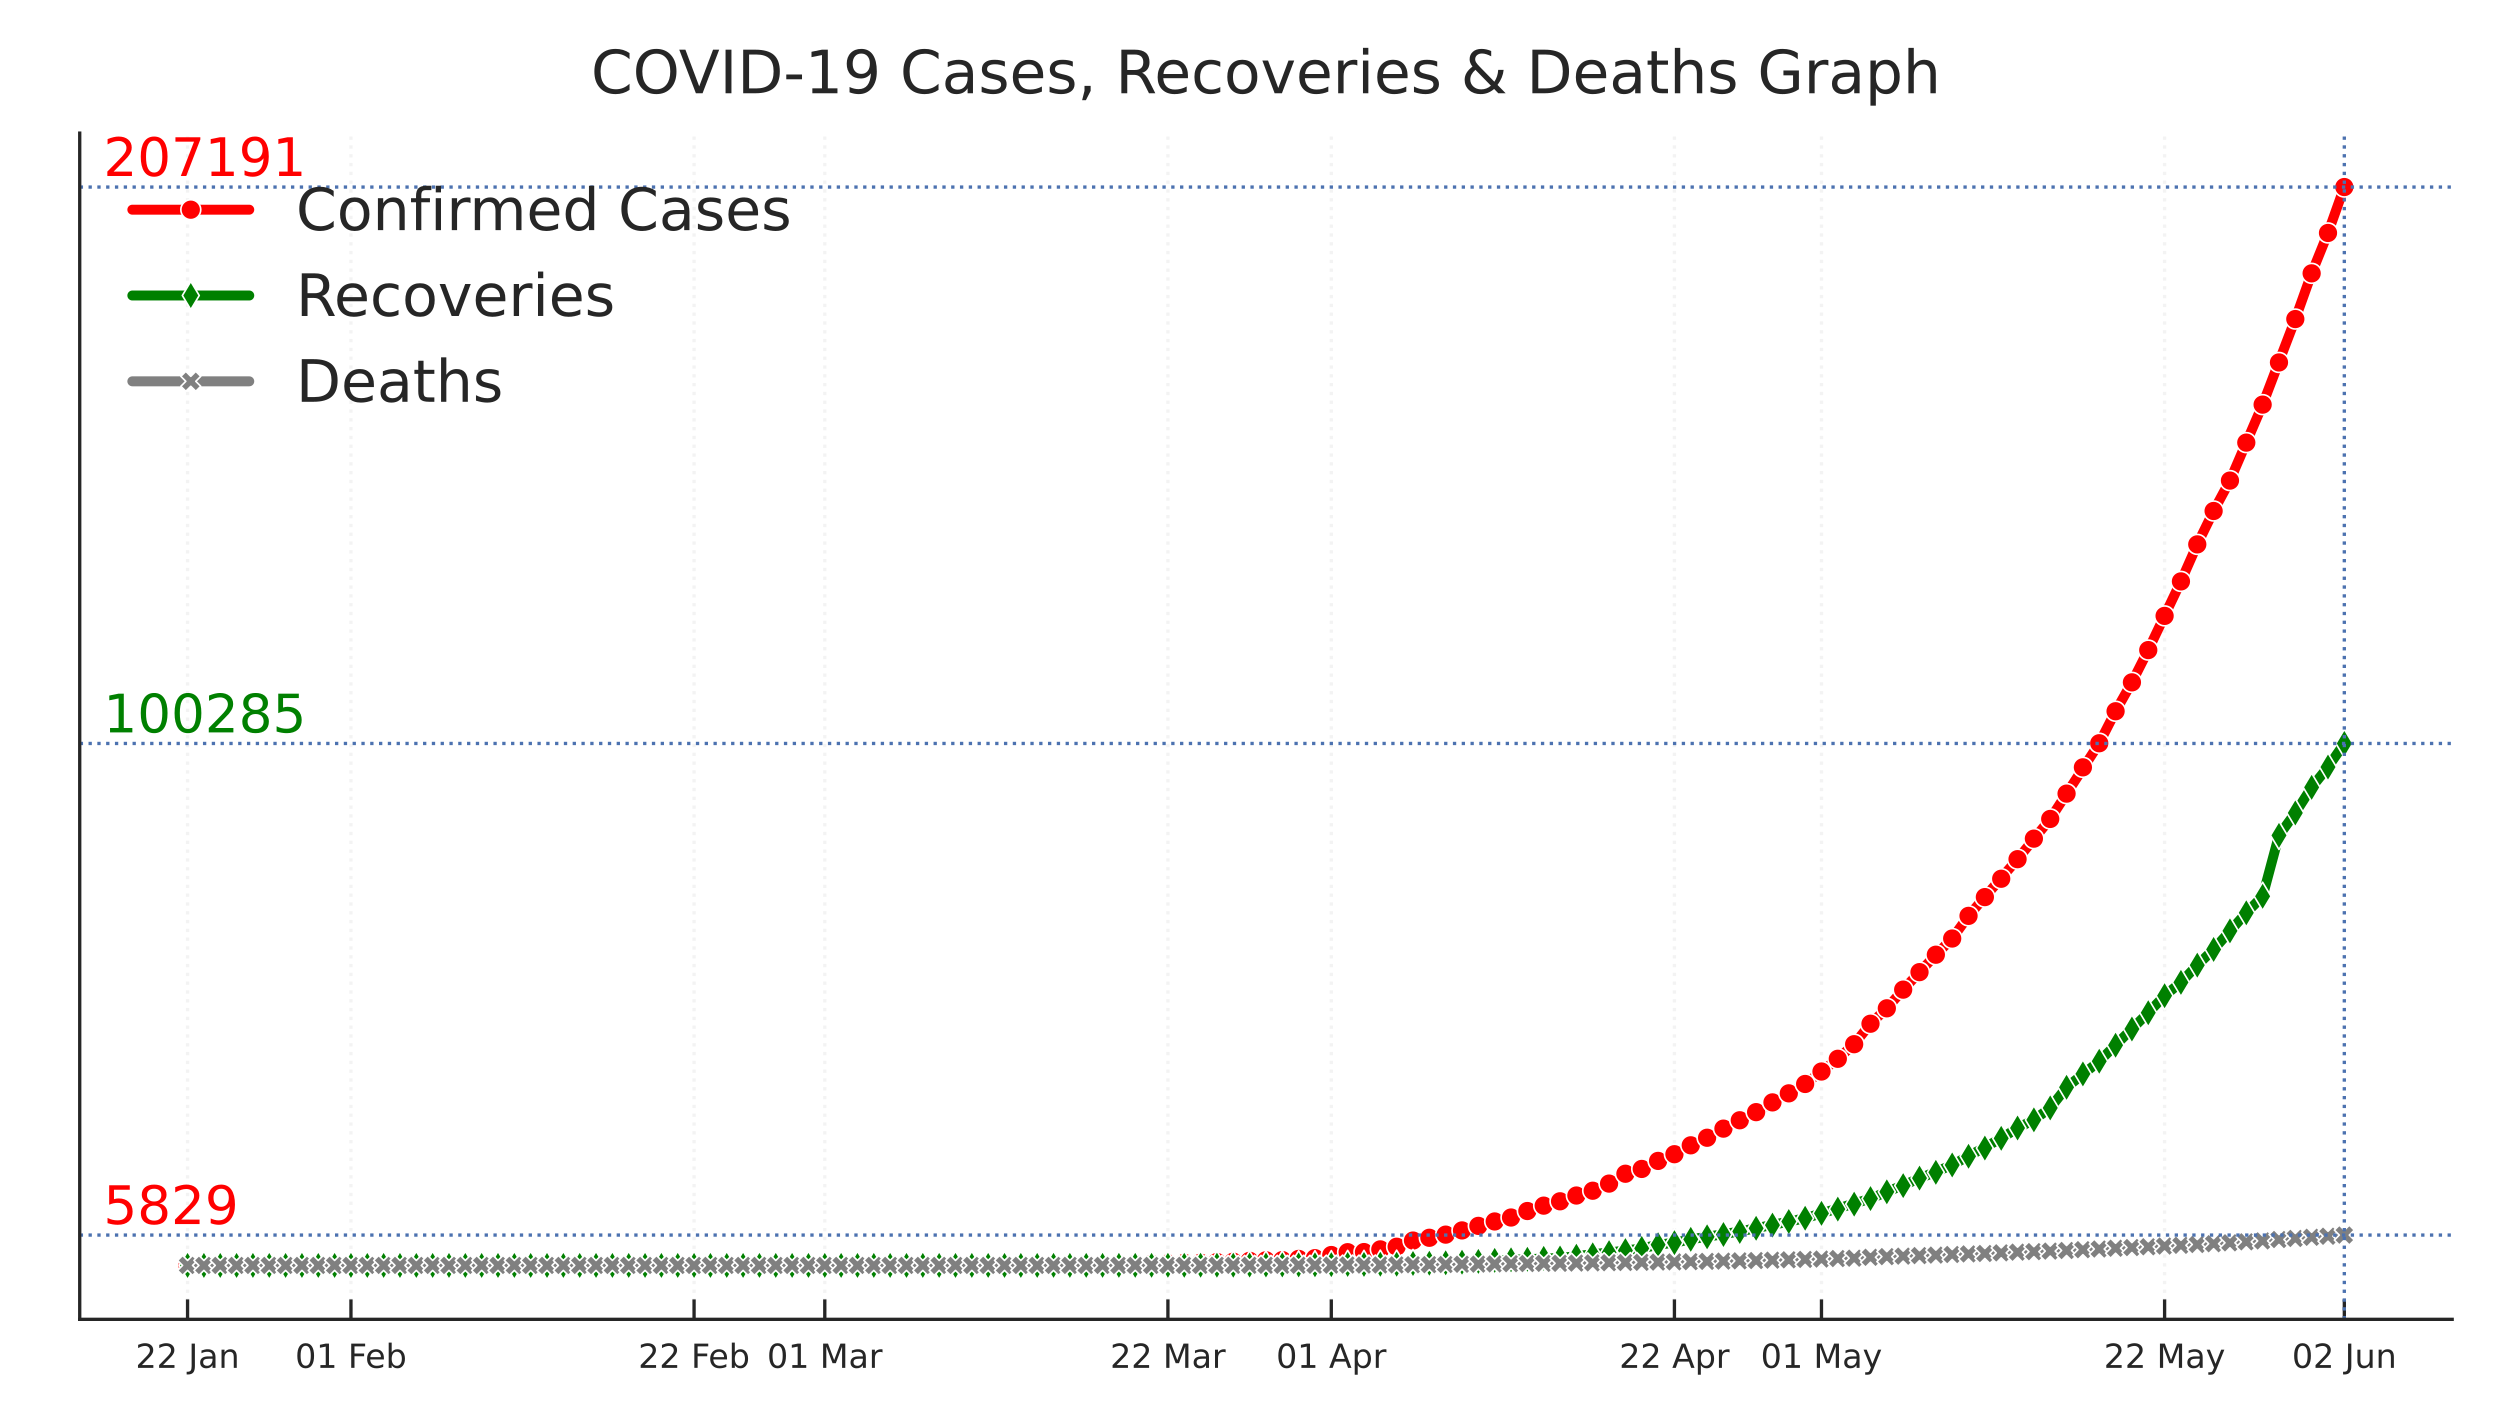 <?xml version="1.0" encoding="utf-8" standalone="no"?>
<!DOCTYPE svg PUBLIC "-//W3C//DTD SVG 1.1//EN"
  "http://www.w3.org/Graphics/SVG/1.1/DTD/svg11.dtd">
<!-- Created with matplotlib (https://matplotlib.org/) -->
<svg height="214.138pt" version="1.1" viewBox="0 0 376.32 214.138" width="376.32pt" xmlns="http://www.w3.org/2000/svg" xmlns:xlink="http://www.w3.org/1999/xlink">
 <defs>
  <style type="text/css">
*{stroke-linecap:butt;stroke-linejoin:round;}
  </style>
 </defs>
 <g id="figure_1">
  <g id="patch_1">
   <path d="M 0 214.138 
L 376.32 214.138 
L 376.32 0 
L 0 0 
z
" style="fill:#ffffff;"/>
  </g>
  <g id="axes_1">
   <g id="patch_2">
    <path d="M 12 198.599 
L 369.12 198.599 
L 369.12 20.039 
L 12 20.039 
z
" style="fill:#ffffff;"/>
   </g>
   <g id="matplotlib.axis_1">
    <g id="xtick_1">
     <g id="line2d_1">
      <path clip-path="url(#p1c6449f1b2)" d="M 28.233 198.599 
L 28.233 20.039 
" style="fill:none;stroke:#f3f3f3;stroke-dasharray:0.5,0.825;stroke-dashoffset:0;stroke-width:0.5;"/>
     </g>
     <g id="line2d_2">
      <defs>
       <path d="M 0 0 
L 0 -3 
" id="m8f093b2b68" style="stroke:#262626;stroke-width:0.5;"/>
      </defs>
      <g>
       <use style="fill:#262626;stroke:#262626;stroke-width:0.5;" x="28.233" xlink:href="#m8f093b2b68" y="198.599"/>
      </g>
     </g>
     <g id="text_1">
      <!-- 22 Jan -->
      <defs>
       <path d="M 19.188 8.297 
L 53.609 8.297 
L 53.609 0 
L 7.328 0 
L 7.328 8.297 
Q 12.938 14.109 22.625 23.891 
Q 32.328 33.688 34.812 36.531 
Q 39.547 41.844 41.422 45.531 
Q 43.312 49.219 43.312 52.781 
Q 43.312 58.594 39.234 62.25 
Q 35.156 65.922 28.609 65.922 
Q 23.969 65.922 18.812 64.312 
Q 13.672 62.703 7.812 59.422 
L 7.812 69.391 
Q 13.766 71.781 18.938 73 
Q 24.125 74.219 28.422 74.219 
Q 39.75 74.219 46.484 68.547 
Q 53.219 62.891 53.219 53.422 
Q 53.219 48.922 51.531 44.891 
Q 49.859 40.875 45.406 35.406 
Q 44.188 33.984 37.641 27.219 
Q 31.109 20.453 19.188 8.297 
z
" id="DejaVuSans-50"/>
       <path id="DejaVuSans-32"/>
       <path d="M 9.812 72.906 
L 19.672 72.906 
L 19.672 5.078 
Q 19.672 -8.109 14.672 -14.062 
Q 9.672 -20.016 -1.422 -20.016 
L -5.172 -20.016 
L -5.172 -11.719 
L -2.094 -11.719 
Q 4.438 -11.719 7.125 -8.047 
Q 9.812 -4.391 9.812 5.078 
z
" id="DejaVuSans-74"/>
       <path d="M 34.281 27.484 
Q 23.391 27.484 19.188 25 
Q 14.984 22.516 14.984 16.5 
Q 14.984 11.719 18.141 8.906 
Q 21.297 6.109 26.703 6.109 
Q 34.188 6.109 38.703 11.406 
Q 43.219 16.703 43.219 25.484 
L 43.219 27.484 
z
M 52.203 31.203 
L 52.203 0 
L 43.219 0 
L 43.219 8.297 
Q 40.141 3.328 35.547 0.953 
Q 30.953 -1.422 24.312 -1.422 
Q 15.922 -1.422 10.953 3.297 
Q 6 8.016 6 15.922 
Q 6 25.141 12.172 29.828 
Q 18.359 34.516 30.609 34.516 
L 43.219 34.516 
L 43.219 35.406 
Q 43.219 41.609 39.141 45 
Q 35.062 48.391 27.688 48.391 
Q 23 48.391 18.547 47.266 
Q 14.109 46.141 10.016 43.891 
L 10.016 52.203 
Q 14.938 54.109 19.578 55.047 
Q 24.219 56 28.609 56 
Q 40.484 56 46.344 49.844 
Q 52.203 43.703 52.203 31.203 
z
" id="DejaVuSans-97"/>
       <path d="M 54.891 33.016 
L 54.891 0 
L 45.906 0 
L 45.906 32.719 
Q 45.906 40.484 42.875 44.328 
Q 39.844 48.188 33.797 48.188 
Q 26.516 48.188 22.312 43.547 
Q 18.109 38.922 18.109 30.906 
L 18.109 0 
L 9.078 0 
L 9.078 54.688 
L 18.109 54.688 
L 18.109 46.188 
Q 21.344 51.125 25.703 53.562 
Q 30.078 56 35.797 56 
Q 45.219 56 50.047 50.172 
Q 54.891 44.344 54.891 33.016 
z
" id="DejaVuSans-110"/>
      </defs>
      <g style="fill:#262626;" transform="translate(20.403 205.898)scale(0.05 -0.05)">
       <use xlink:href="#DejaVuSans-50"/>
       <use x="63.623" xlink:href="#DejaVuSans-50"/>
       <use x="127.246" xlink:href="#DejaVuSans-32"/>
       <use x="159.033" xlink:href="#DejaVuSans-74"/>
       <use x="188.525" xlink:href="#DejaVuSans-97"/>
       <use x="249.805" xlink:href="#DejaVuSans-110"/>
      </g>
     </g>
    </g>
    <g id="xtick_2">
     <g id="line2d_3">
      <path clip-path="url(#p1c6449f1b2)" d="M 52.828 198.599 
L 52.828 20.039 
" style="fill:none;stroke:#f3f3f3;stroke-dasharray:0.5,0.825;stroke-dashoffset:0;stroke-width:0.5;"/>
     </g>
     <g id="line2d_4">
      <g>
       <use style="fill:#262626;stroke:#262626;stroke-width:0.5;" x="52.828" xlink:href="#m8f093b2b68" y="198.599"/>
      </g>
     </g>
     <g id="text_2">
      <!-- 01 Feb -->
      <defs>
       <path d="M 31.781 66.406 
Q 24.172 66.406 20.328 58.906 
Q 16.5 51.422 16.5 36.375 
Q 16.5 21.391 20.328 13.891 
Q 24.172 6.391 31.781 6.391 
Q 39.453 6.391 43.281 13.891 
Q 47.125 21.391 47.125 36.375 
Q 47.125 51.422 43.281 58.906 
Q 39.453 66.406 31.781 66.406 
z
M 31.781 74.219 
Q 44.047 74.219 50.516 64.516 
Q 56.984 54.828 56.984 36.375 
Q 56.984 17.969 50.516 8.266 
Q 44.047 -1.422 31.781 -1.422 
Q 19.531 -1.422 13.062 8.266 
Q 6.594 17.969 6.594 36.375 
Q 6.594 54.828 13.062 64.516 
Q 19.531 74.219 31.781 74.219 
z
" id="DejaVuSans-48"/>
       <path d="M 12.406 8.297 
L 28.516 8.297 
L 28.516 63.922 
L 10.984 60.406 
L 10.984 69.391 
L 28.422 72.906 
L 38.281 72.906 
L 38.281 8.297 
L 54.391 8.297 
L 54.391 0 
L 12.406 0 
z
" id="DejaVuSans-49"/>
       <path d="M 9.812 72.906 
L 51.703 72.906 
L 51.703 64.594 
L 19.672 64.594 
L 19.672 43.109 
L 48.578 43.109 
L 48.578 34.812 
L 19.672 34.812 
L 19.672 0 
L 9.812 0 
z
" id="DejaVuSans-70"/>
       <path d="M 56.203 29.594 
L 56.203 25.203 
L 14.891 25.203 
Q 15.484 15.922 20.484 11.062 
Q 25.484 6.203 34.422 6.203 
Q 39.594 6.203 44.453 7.469 
Q 49.312 8.734 54.109 11.281 
L 54.109 2.781 
Q 49.266 0.734 44.188 -0.344 
Q 39.109 -1.422 33.891 -1.422 
Q 20.797 -1.422 13.156 6.188 
Q 5.516 13.812 5.516 26.812 
Q 5.516 40.234 12.766 48.109 
Q 20.016 56 32.328 56 
Q 43.359 56 49.781 48.891 
Q 56.203 41.797 56.203 29.594 
z
M 47.219 32.234 
Q 47.125 39.594 43.094 43.984 
Q 39.062 48.391 32.422 48.391 
Q 24.906 48.391 20.391 44.141 
Q 15.875 39.891 15.188 32.172 
z
" id="DejaVuSans-101"/>
       <path d="M 48.688 27.297 
Q 48.688 37.203 44.609 42.844 
Q 40.531 48.484 33.406 48.484 
Q 26.266 48.484 22.188 42.844 
Q 18.109 37.203 18.109 27.297 
Q 18.109 17.391 22.188 11.75 
Q 26.266 6.109 33.406 6.109 
Q 40.531 6.109 44.609 11.75 
Q 48.688 17.391 48.688 27.297 
z
M 18.109 46.391 
Q 20.953 51.266 25.266 53.625 
Q 29.594 56 35.594 56 
Q 45.562 56 51.781 48.094 
Q 58.016 40.188 58.016 27.297 
Q 58.016 14.406 51.781 6.484 
Q 45.562 -1.422 35.594 -1.422 
Q 29.594 -1.422 25.266 0.953 
Q 20.953 3.328 18.109 8.203 
L 18.109 0 
L 9.078 0 
L 9.078 75.984 
L 18.109 75.984 
z
" id="DejaVuSans-98"/>
      </defs>
      <g style="fill:#262626;" transform="translate(44.426 205.898)scale(0.05 -0.05)">
       <use xlink:href="#DejaVuSans-48"/>
       <use x="63.623" xlink:href="#DejaVuSans-49"/>
       <use x="127.246" xlink:href="#DejaVuSans-32"/>
       <use x="159.033" xlink:href="#DejaVuSans-70"/>
       <use x="211.053" xlink:href="#DejaVuSans-101"/>
       <use x="272.576" xlink:href="#DejaVuSans-98"/>
      </g>
     </g>
    </g>
    <g id="xtick_3">
     <g id="line2d_5">
      <path clip-path="url(#p1c6449f1b2)" d="M 104.477 198.599 
L 104.477 20.039 
" style="fill:none;stroke:#f3f3f3;stroke-dasharray:0.5,0.825;stroke-dashoffset:0;stroke-width:0.5;"/>
     </g>
     <g id="line2d_6">
      <g>
       <use style="fill:#262626;stroke:#262626;stroke-width:0.5;" x="104.477" xlink:href="#m8f093b2b68" y="198.599"/>
      </g>
     </g>
     <g id="text_3">
      <!-- 22 Feb -->
      <g style="fill:#262626;" transform="translate(96.076 205.898)scale(0.05 -0.05)">
       <use xlink:href="#DejaVuSans-50"/>
       <use x="63.623" xlink:href="#DejaVuSans-50"/>
       <use x="127.246" xlink:href="#DejaVuSans-32"/>
       <use x="159.033" xlink:href="#DejaVuSans-70"/>
       <use x="211.053" xlink:href="#DejaVuSans-101"/>
       <use x="272.576" xlink:href="#DejaVuSans-98"/>
      </g>
     </g>
    </g>
    <g id="xtick_4">
     <g id="line2d_7">
      <path clip-path="url(#p1c6449f1b2)" d="M 124.153 198.599 
L 124.153 20.039 
" style="fill:none;stroke:#f3f3f3;stroke-dasharray:0.5,0.825;stroke-dashoffset:0;stroke-width:0.5;"/>
     </g>
     <g id="line2d_8">
      <g>
       <use style="fill:#262626;stroke:#262626;stroke-width:0.5;" x="124.153" xlink:href="#m8f093b2b68" y="198.599"/>
      </g>
     </g>
     <g id="text_4">
      <!-- 01 Mar -->
      <defs>
       <path d="M 9.812 72.906 
L 24.516 72.906 
L 43.109 23.297 
L 61.812 72.906 
L 76.516 72.906 
L 76.516 0 
L 66.891 0 
L 66.891 64.016 
L 48.094 14.016 
L 38.188 14.016 
L 19.391 64.016 
L 19.391 0 
L 9.812 0 
z
" id="DejaVuSans-77"/>
       <path d="M 41.109 46.297 
Q 39.594 47.172 37.812 47.578 
Q 36.031 48 33.891 48 
Q 26.266 48 22.188 43.047 
Q 18.109 38.094 18.109 28.812 
L 18.109 0 
L 9.078 0 
L 9.078 54.688 
L 18.109 54.688 
L 18.109 46.188 
Q 20.953 51.172 25.484 53.578 
Q 30.031 56 36.531 56 
Q 37.453 56 38.578 55.875 
Q 39.703 55.766 41.062 55.516 
z
" id="DejaVuSans-114"/>
      </defs>
      <g style="fill:#262626;" transform="translate(115.461 205.898)scale(0.05 -0.05)">
       <use xlink:href="#DejaVuSans-48"/>
       <use x="63.623" xlink:href="#DejaVuSans-49"/>
       <use x="127.246" xlink:href="#DejaVuSans-32"/>
       <use x="159.033" xlink:href="#DejaVuSans-77"/>
       <use x="245.312" xlink:href="#DejaVuSans-97"/>
       <use x="306.592" xlink:href="#DejaVuSans-114"/>
      </g>
     </g>
    </g>
    <g id="xtick_5">
     <g id="line2d_9">
      <path clip-path="url(#p1c6449f1b2)" d="M 175.803 198.599 
L 175.803 20.039 
" style="fill:none;stroke:#f3f3f3;stroke-dasharray:0.5,0.825;stroke-dashoffset:0;stroke-width:0.5;"/>
     </g>
     <g id="line2d_10">
      <g>
       <use style="fill:#262626;stroke:#262626;stroke-width:0.5;" x="175.803" xlink:href="#m8f093b2b68" y="198.599"/>
      </g>
     </g>
     <g id="text_5">
      <!-- 22 Mar -->
      <g style="fill:#262626;" transform="translate(167.11 205.898)scale(0.05 -0.05)">
       <use xlink:href="#DejaVuSans-50"/>
       <use x="63.623" xlink:href="#DejaVuSans-50"/>
       <use x="127.246" xlink:href="#DejaVuSans-32"/>
       <use x="159.033" xlink:href="#DejaVuSans-77"/>
       <use x="245.312" xlink:href="#DejaVuSans-97"/>
       <use x="306.592" xlink:href="#DejaVuSans-114"/>
      </g>
     </g>
    </g>
    <g id="xtick_6">
     <g id="line2d_11">
      <path clip-path="url(#p1c6449f1b2)" d="M 200.398 198.599 
L 200.398 20.039 
" style="fill:none;stroke:#f3f3f3;stroke-dasharray:0.5,0.825;stroke-dashoffset:0;stroke-width:0.5;"/>
     </g>
     <g id="line2d_12">
      <g>
       <use style="fill:#262626;stroke:#262626;stroke-width:0.5;" x="200.398" xlink:href="#m8f093b2b68" y="198.599"/>
      </g>
     </g>
     <g id="text_6">
      <!-- 01 Apr -->
      <defs>
       <path d="M 34.188 63.188 
L 20.797 26.906 
L 47.609 26.906 
z
M 28.609 72.906 
L 39.797 72.906 
L 67.578 0 
L 57.328 0 
L 50.688 18.703 
L 17.828 18.703 
L 11.188 0 
L 0.781 0 
z
" id="DejaVuSans-65"/>
       <path d="M 18.109 8.203 
L 18.109 -20.797 
L 9.078 -20.797 
L 9.078 54.688 
L 18.109 54.688 
L 18.109 46.391 
Q 20.953 51.266 25.266 53.625 
Q 29.594 56 35.594 56 
Q 45.562 56 51.781 48.094 
Q 58.016 40.188 58.016 27.297 
Q 58.016 14.406 51.781 6.484 
Q 45.562 -1.422 35.594 -1.422 
Q 29.594 -1.422 25.266 0.953 
Q 20.953 3.328 18.109 8.203 
z
M 48.688 27.297 
Q 48.688 37.203 44.609 42.844 
Q 40.531 48.484 33.406 48.484 
Q 26.266 48.484 22.188 42.844 
Q 18.109 37.203 18.109 27.297 
Q 18.109 17.391 22.188 11.75 
Q 26.266 6.109 33.406 6.109 
Q 40.531 6.109 44.609 11.75 
Q 48.688 17.391 48.688 27.297 
z
" id="DejaVuSans-112"/>
      </defs>
      <g style="fill:#262626;" transform="translate(192.097 205.898)scale(0.05 -0.05)">
       <use xlink:href="#DejaVuSans-48"/>
       <use x="63.623" xlink:href="#DejaVuSans-49"/>
       <use x="127.246" xlink:href="#DejaVuSans-32"/>
       <use x="159.033" xlink:href="#DejaVuSans-65"/>
       <use x="227.441" xlink:href="#DejaVuSans-112"/>
       <use x="290.918" xlink:href="#DejaVuSans-114"/>
      </g>
     </g>
    </g>
    <g id="xtick_7">
     <g id="line2d_13">
      <path clip-path="url(#p1c6449f1b2)" d="M 252.048 198.599 
L 252.048 20.039 
" style="fill:none;stroke:#f3f3f3;stroke-dasharray:0.5,0.825;stroke-dashoffset:0;stroke-width:0.5;"/>
     </g>
     <g id="line2d_14">
      <g>
       <use style="fill:#262626;stroke:#262626;stroke-width:0.5;" x="252.048" xlink:href="#m8f093b2b68" y="198.599"/>
      </g>
     </g>
     <g id="text_7">
      <!-- 22 Apr -->
      <g style="fill:#262626;" transform="translate(243.747 205.898)scale(0.05 -0.05)">
       <use xlink:href="#DejaVuSans-50"/>
       <use x="63.623" xlink:href="#DejaVuSans-50"/>
       <use x="127.246" xlink:href="#DejaVuSans-32"/>
       <use x="159.033" xlink:href="#DejaVuSans-65"/>
       <use x="227.441" xlink:href="#DejaVuSans-112"/>
       <use x="290.918" xlink:href="#DejaVuSans-114"/>
      </g>
     </g>
    </g>
    <g id="xtick_8">
     <g id="line2d_15">
      <path clip-path="url(#p1c6449f1b2)" d="M 274.183 198.599 
L 274.183 20.039 
" style="fill:none;stroke:#f3f3f3;stroke-dasharray:0.5,0.825;stroke-dashoffset:0;stroke-width:0.5;"/>
     </g>
     <g id="line2d_16">
      <g>
       <use style="fill:#262626;stroke:#262626;stroke-width:0.5;" x="274.183" xlink:href="#m8f093b2b68" y="198.599"/>
      </g>
     </g>
     <g id="text_8">
      <!-- 01 May -->
      <defs>
       <path d="M 32.172 -5.078 
Q 28.375 -14.844 24.75 -17.812 
Q 21.141 -20.797 15.094 -20.797 
L 7.906 -20.797 
L 7.906 -13.281 
L 13.188 -13.281 
Q 16.891 -13.281 18.938 -11.516 
Q 21 -9.766 23.484 -3.219 
L 25.094 0.875 
L 2.984 54.688 
L 12.5 54.688 
L 29.594 11.922 
L 46.688 54.688 
L 56.203 54.688 
z
" id="DejaVuSans-121"/>
      </defs>
      <g style="fill:#262626;" transform="translate(265.039 205.898)scale(0.05 -0.05)">
       <use xlink:href="#DejaVuSans-48"/>
       <use x="63.623" xlink:href="#DejaVuSans-49"/>
       <use x="127.246" xlink:href="#DejaVuSans-32"/>
       <use x="159.033" xlink:href="#DejaVuSans-77"/>
       <use x="245.312" xlink:href="#DejaVuSans-97"/>
       <use x="306.592" xlink:href="#DejaVuSans-121"/>
      </g>
     </g>
    </g>
    <g id="xtick_9">
     <g id="line2d_17">
      <path clip-path="url(#p1c6449f1b2)" d="M 325.833 198.599 
L 325.833 20.039 
" style="fill:none;stroke:#f3f3f3;stroke-dasharray:0.5,0.825;stroke-dashoffset:0;stroke-width:0.5;"/>
     </g>
     <g id="line2d_18">
      <g>
       <use style="fill:#262626;stroke:#262626;stroke-width:0.5;" x="325.833" xlink:href="#m8f093b2b68" y="198.599"/>
      </g>
     </g>
     <g id="text_9">
      <!-- 22 May -->
      <g style="fill:#262626;" transform="translate(316.688 205.898)scale(0.05 -0.05)">
       <use xlink:href="#DejaVuSans-50"/>
       <use x="63.623" xlink:href="#DejaVuSans-50"/>
       <use x="127.246" xlink:href="#DejaVuSans-32"/>
       <use x="159.033" xlink:href="#DejaVuSans-77"/>
       <use x="245.312" xlink:href="#DejaVuSans-97"/>
       <use x="306.592" xlink:href="#DejaVuSans-121"/>
      </g>
     </g>
    </g>
    <g id="xtick_10">
     <g id="line2d_19">
      <path clip-path="url(#p1c6449f1b2)" d="M 352.887 198.599 
L 352.887 20.039 
" style="fill:none;stroke:#f3f3f3;stroke-dasharray:0.5,0.825;stroke-dashoffset:0;stroke-width:0.5;"/>
     </g>
     <g id="line2d_20">
      <g>
       <use style="fill:#262626;stroke:#262626;stroke-width:0.5;" x="352.887" xlink:href="#m8f093b2b68" y="198.599"/>
      </g>
     </g>
     <g id="text_10">
      <!-- 02 Jun -->
      <defs>
       <path d="M 8.5 21.578 
L 8.5 54.688 
L 17.484 54.688 
L 17.484 21.922 
Q 17.484 14.156 20.5 10.266 
Q 23.531 6.391 29.594 6.391 
Q 36.859 6.391 41.078 11.031 
Q 45.312 15.672 45.312 23.688 
L 45.312 54.688 
L 54.297 54.688 
L 54.297 0 
L 45.312 0 
L 45.312 8.406 
Q 42.047 3.422 37.719 1 
Q 33.406 -1.422 27.688 -1.422 
Q 18.266 -1.422 13.375 4.438 
Q 8.5 10.297 8.5 21.578 
z
M 31.109 56 
z
" id="DejaVuSans-117"/>
      </defs>
      <g style="fill:#262626;" transform="translate(345.005 205.898)scale(0.05 -0.05)">
       <use xlink:href="#DejaVuSans-48"/>
       <use x="63.623" xlink:href="#DejaVuSans-50"/>
       <use x="127.246" xlink:href="#DejaVuSans-32"/>
       <use x="159.033" xlink:href="#DejaVuSans-74"/>
       <use x="188.525" xlink:href="#DejaVuSans-117"/>
       <use x="251.904" xlink:href="#DejaVuSans-110"/>
      </g>
     </g>
    </g>
   </g>
   <g id="line2d_21">
    <path clip-path="url(#p1c6449f1b2)" d="M 28.233 190.482 
L 161.046 190.389 
L 175.803 190.172 
L 197.939 189.388 
L 202.858 188.49 
L 205.317 188.471 
L 210.236 187.671 
L 212.696 186.739 
L 217.615 185.847 
L 227.453 183.27 
L 229.912 182.293 
L 232.372 181.483 
L 234.831 180.828 
L 237.291 179.96 
L 239.75 179.238 
L 242.21 178.165 
L 244.669 176.681 
L 247.129 175.958 
L 249.588 174.75 
L 252.048 173.74 
L 254.507 172.402 
L 256.967 171.264 
L 261.886 168.631 
L 264.345 167.408 
L 269.264 164.579 
L 271.724 163.168 
L 276.643 159.379 
L 279.102 157.181 
L 281.562 154.1 
L 284.021 151.779 
L 286.481 148.969 
L 291.4 143.713 
L 293.859 141.274 
L 296.319 137.864 
L 303.697 129.329 
L 308.616 123.273 
L 315.995 111.879 
L 318.454 107.063 
L 320.914 102.712 
L 323.373 97.856 
L 328.292 87.517 
L 330.752 81.944 
L 333.211 76.919 
L 335.671 72.341 
L 340.59 60.908 
L 345.509 48.027 
L 347.968 41.146 
L 350.428 35.066 
L 352.887 28.155 
L 352.887 28.155 
" style="fill:none;stroke:#ff0000;stroke-linecap:round;stroke-width:1.5;"/>
    <defs>
     <path d="M 0 1.5 
C 0.398 1.5 0.779 1.342 1.061 1.061 
C 1.342 0.779 1.5 0.398 1.5 0 
C 1.5 -0.398 1.342 -0.779 1.061 -1.061 
C 0.779 -1.342 0.398 -1.5 0 -1.5 
C -0.398 -1.5 -0.779 -1.342 -1.061 -1.061 
C -1.342 -0.779 -1.5 -0.398 -1.5 0 
C -1.5 0.398 -1.342 0.779 -1.061 1.061 
C -0.779 1.342 -0.398 1.5 0 1.5 
z
" id="mc5696d1dfa" style="stroke:#ffffff;stroke-width:0.25;"/>
    </defs>
    <g clip-path="url(#p1c6449f1b2)">
     <use style="fill:#ff0000;stroke:#ffffff;stroke-width:0.25;" x="28.233" xlink:href="#mc5696d1dfa" y="190.482"/>
     <use style="fill:#ff0000;stroke:#ffffff;stroke-width:0.25;" x="30.692" xlink:href="#mc5696d1dfa" y="190.482"/>
     <use style="fill:#ff0000;stroke:#ffffff;stroke-width:0.25;" x="33.152" xlink:href="#mc5696d1dfa" y="190.482"/>
     <use style="fill:#ff0000;stroke:#ffffff;stroke-width:0.25;" x="35.611" xlink:href="#mc5696d1dfa" y="190.482"/>
     <use style="fill:#ff0000;stroke:#ffffff;stroke-width:0.25;" x="38.071" xlink:href="#mc5696d1dfa" y="190.482"/>
     <use style="fill:#ff0000;stroke:#ffffff;stroke-width:0.25;" x="40.53" xlink:href="#mc5696d1dfa" y="190.482"/>
     <use style="fill:#ff0000;stroke:#ffffff;stroke-width:0.25;" x="42.99" xlink:href="#mc5696d1dfa" y="190.482"/>
     <use style="fill:#ff0000;stroke:#ffffff;stroke-width:0.25;" x="45.449" xlink:href="#mc5696d1dfa" y="190.482"/>
     <use style="fill:#ff0000;stroke:#ffffff;stroke-width:0.25;" x="47.909" xlink:href="#mc5696d1dfa" y="190.481"/>
     <use style="fill:#ff0000;stroke:#ffffff;stroke-width:0.25;" x="50.368" xlink:href="#mc5696d1dfa" y="190.481"/>
     <use style="fill:#ff0000;stroke:#ffffff;stroke-width:0.25;" x="52.828" xlink:href="#mc5696d1dfa" y="190.481"/>
     <use style="fill:#ff0000;stroke:#ffffff;stroke-width:0.25;" x="55.287" xlink:href="#mc5696d1dfa" y="190.481"/>
     <use style="fill:#ff0000;stroke:#ffffff;stroke-width:0.25;" x="57.747" xlink:href="#mc5696d1dfa" y="190.48"/>
     <use style="fill:#ff0000;stroke:#ffffff;stroke-width:0.25;" x="60.206" xlink:href="#mc5696d1dfa" y="190.48"/>
     <use style="fill:#ff0000;stroke:#ffffff;stroke-width:0.25;" x="62.666" xlink:href="#mc5696d1dfa" y="190.48"/>
     <use style="fill:#ff0000;stroke:#ffffff;stroke-width:0.25;" x="65.125" xlink:href="#mc5696d1dfa" y="190.48"/>
     <use style="fill:#ff0000;stroke:#ffffff;stroke-width:0.25;" x="67.585" xlink:href="#mc5696d1dfa" y="190.48"/>
     <use style="fill:#ff0000;stroke:#ffffff;stroke-width:0.25;" x="70.044" xlink:href="#mc5696d1dfa" y="190.48"/>
     <use style="fill:#ff0000;stroke:#ffffff;stroke-width:0.25;" x="72.504" xlink:href="#mc5696d1dfa" y="190.48"/>
     <use style="fill:#ff0000;stroke:#ffffff;stroke-width:0.25;" x="74.963" xlink:href="#mc5696d1dfa" y="190.48"/>
     <use style="fill:#ff0000;stroke:#ffffff;stroke-width:0.25;" x="77.423" xlink:href="#mc5696d1dfa" y="190.48"/>
     <use style="fill:#ff0000;stroke:#ffffff;stroke-width:0.25;" x="79.882" xlink:href="#mc5696d1dfa" y="190.48"/>
     <use style="fill:#ff0000;stroke:#ffffff;stroke-width:0.25;" x="82.342" xlink:href="#mc5696d1dfa" y="190.48"/>
     <use style="fill:#ff0000;stroke:#ffffff;stroke-width:0.25;" x="84.801" xlink:href="#mc5696d1dfa" y="190.48"/>
     <use style="fill:#ff0000;stroke:#ffffff;stroke-width:0.25;" x="87.261" xlink:href="#mc5696d1dfa" y="190.48"/>
     <use style="fill:#ff0000;stroke:#ffffff;stroke-width:0.25;" x="89.72" xlink:href="#mc5696d1dfa" y="190.48"/>
     <use style="fill:#ff0000;stroke:#ffffff;stroke-width:0.25;" x="92.18" xlink:href="#mc5696d1dfa" y="190.48"/>
     <use style="fill:#ff0000;stroke:#ffffff;stroke-width:0.25;" x="94.639" xlink:href="#mc5696d1dfa" y="190.48"/>
     <use style="fill:#ff0000;stroke:#ffffff;stroke-width:0.25;" x="97.099" xlink:href="#mc5696d1dfa" y="190.48"/>
     <use style="fill:#ff0000;stroke:#ffffff;stroke-width:0.25;" x="99.558" xlink:href="#mc5696d1dfa" y="190.48"/>
     <use style="fill:#ff0000;stroke:#ffffff;stroke-width:0.25;" x="102.018" xlink:href="#mc5696d1dfa" y="190.48"/>
     <use style="fill:#ff0000;stroke:#ffffff;stroke-width:0.25;" x="104.477" xlink:href="#mc5696d1dfa" y="190.48"/>
     <use style="fill:#ff0000;stroke:#ffffff;stroke-width:0.25;" x="106.937" xlink:href="#mc5696d1dfa" y="190.48"/>
     <use style="fill:#ff0000;stroke:#ffffff;stroke-width:0.25;" x="109.396" xlink:href="#mc5696d1dfa" y="190.48"/>
     <use style="fill:#ff0000;stroke:#ffffff;stroke-width:0.25;" x="111.856" xlink:href="#mc5696d1dfa" y="190.48"/>
     <use style="fill:#ff0000;stroke:#ffffff;stroke-width:0.25;" x="114.315" xlink:href="#mc5696d1dfa" y="190.48"/>
     <use style="fill:#ff0000;stroke:#ffffff;stroke-width:0.25;" x="116.775" xlink:href="#mc5696d1dfa" y="190.48"/>
     <use style="fill:#ff0000;stroke:#ffffff;stroke-width:0.25;" x="119.234" xlink:href="#mc5696d1dfa" y="190.48"/>
     <use style="fill:#ff0000;stroke:#ffffff;stroke-width:0.25;" x="121.694" xlink:href="#mc5696d1dfa" y="190.48"/>
     <use style="fill:#ff0000;stroke:#ffffff;stroke-width:0.25;" x="124.153" xlink:href="#mc5696d1dfa" y="190.48"/>
     <use style="fill:#ff0000;stroke:#ffffff;stroke-width:0.25;" x="126.613" xlink:href="#mc5696d1dfa" y="190.478"/>
     <use style="fill:#ff0000;stroke:#ffffff;stroke-width:0.25;" x="129.072" xlink:href="#mc5696d1dfa" y="190.478"/>
     <use style="fill:#ff0000;stroke:#ffffff;stroke-width:0.25;" x="131.532" xlink:href="#mc5696d1dfa" y="190.46"/>
     <use style="fill:#ff0000;stroke:#ffffff;stroke-width:0.25;" x="133.991" xlink:href="#mc5696d1dfa" y="190.459"/>
     <use style="fill:#ff0000;stroke:#ffffff;stroke-width:0.25;" x="136.451" xlink:href="#mc5696d1dfa" y="190.458"/>
     <use style="fill:#ff0000;stroke:#ffffff;stroke-width:0.25;" x="138.91" xlink:href="#mc5696d1dfa" y="190.456"/>
     <use style="fill:#ff0000;stroke:#ffffff;stroke-width:0.25;" x="141.37" xlink:href="#mc5696d1dfa" y="190.452"/>
     <use style="fill:#ff0000;stroke:#ffffff;stroke-width:0.25;" x="143.829" xlink:href="#mc5696d1dfa" y="190.449"/>
     <use style="fill:#ff0000;stroke:#ffffff;stroke-width:0.25;" x="146.289" xlink:href="#mc5696d1dfa" y="190.438"/>
     <use style="fill:#ff0000;stroke:#ffffff;stroke-width:0.25;" x="148.748" xlink:href="#mc5696d1dfa" y="190.434"/>
     <use style="fill:#ff0000;stroke:#ffffff;stroke-width:0.25;" x="151.208" xlink:href="#mc5696d1dfa" y="190.425"/>
     <use style="fill:#ff0000;stroke:#ffffff;stroke-width:0.25;" x="153.667" xlink:href="#mc5696d1dfa" y="190.418"/>
     <use style="fill:#ff0000;stroke:#ffffff;stroke-width:0.25;" x="156.127" xlink:href="#mc5696d1dfa" y="190.402"/>
     <use style="fill:#ff0000;stroke:#ffffff;stroke-width:0.25;" x="158.586" xlink:href="#mc5696d1dfa" y="190.394"/>
     <use style="fill:#ff0000;stroke:#ffffff;stroke-width:0.25;" x="161.046" xlink:href="#mc5696d1dfa" y="190.389"/>
     <use style="fill:#ff0000;stroke:#ffffff;stroke-width:0.25;" x="163.505" xlink:href="#mc5696d1dfa" y="190.371"/>
     <use style="fill:#ff0000;stroke:#ffffff;stroke-width:0.25;" x="165.965" xlink:href="#mc5696d1dfa" y="190.36"/>
     <use style="fill:#ff0000;stroke:#ffffff;stroke-width:0.25;" x="168.424" xlink:href="#mc5696d1dfa" y="190.33"/>
     <use style="fill:#ff0000;stroke:#ffffff;stroke-width:0.25;" x="170.884" xlink:href="#mc5696d1dfa" y="190.291"/>
     <use style="fill:#ff0000;stroke:#ffffff;stroke-width:0.25;" x="173.343" xlink:href="#mc5696d1dfa" y="190.224"/>
     <use style="fill:#ff0000;stroke:#ffffff;stroke-width:0.25;" x="175.803" xlink:href="#mc5696d1dfa" y="190.172"/>
     <use style="fill:#ff0000;stroke:#ffffff;stroke-width:0.25;" x="178.262" xlink:href="#mc5696d1dfa" y="190.091"/>
     <use style="fill:#ff0000;stroke:#ffffff;stroke-width:0.25;" x="180.722" xlink:href="#mc5696d1dfa" y="190.062"/>
     <use style="fill:#ff0000;stroke:#ffffff;stroke-width:0.25;" x="183.181" xlink:href="#mc5696d1dfa" y="189.967"/>
     <use style="fill:#ff0000;stroke:#ffffff;stroke-width:0.25;" x="185.641" xlink:href="#mc5696d1dfa" y="189.913"/>
     <use style="fill:#ff0000;stroke:#ffffff;stroke-width:0.25;" x="188.1" xlink:href="#mc5696d1dfa" y="189.787"/>
     <use style="fill:#ff0000;stroke:#ffffff;stroke-width:0.25;" x="190.56" xlink:href="#mc5696d1dfa" y="189.709"/>
     <use style="fill:#ff0000;stroke:#ffffff;stroke-width:0.25;" x="193.02" xlink:href="#mc5696d1dfa" y="189.68"/>
     <use style="fill:#ff0000;stroke:#ffffff;stroke-width:0.25;" x="195.479" xlink:href="#mc5696d1dfa" y="189.502"/>
     <use style="fill:#ff0000;stroke:#ffffff;stroke-width:0.25;" x="197.939" xlink:href="#mc5696d1dfa" y="189.388"/>
     <use style="fill:#ff0000;stroke:#ffffff;stroke-width:0.25;" x="200.398" xlink:href="#mc5696d1dfa" y="188.917"/>
     <use style="fill:#ff0000;stroke:#ffffff;stroke-width:0.25;" x="202.858" xlink:href="#mc5696d1dfa" y="188.49"/>
     <use style="fill:#ff0000;stroke:#ffffff;stroke-width:0.25;" x="205.317" xlink:href="#mc5696d1dfa" y="188.471"/>
     <use style="fill:#ff0000;stroke:#ffffff;stroke-width:0.25;" x="207.777" xlink:href="#mc5696d1dfa" y="188.068"/>
     <use style="fill:#ff0000;stroke:#ffffff;stroke-width:0.25;" x="210.236" xlink:href="#mc5696d1dfa" y="187.671"/>
     <use style="fill:#ff0000;stroke:#ffffff;stroke-width:0.25;" x="212.696" xlink:href="#mc5696d1dfa" y="186.739"/>
     <use style="fill:#ff0000;stroke:#ffffff;stroke-width:0.25;" x="215.155" xlink:href="#mc5696d1dfa" y="186.321"/>
     <use style="fill:#ff0000;stroke:#ffffff;stroke-width:0.25;" x="217.615" xlink:href="#mc5696d1dfa" y="185.847"/>
     <use style="fill:#ff0000;stroke:#ffffff;stroke-width:0.25;" x="220.074" xlink:href="#mc5696d1dfa" y="185.213"/>
     <use style="fill:#ff0000;stroke:#ffffff;stroke-width:0.25;" x="222.534" xlink:href="#mc5696d1dfa" y="184.529"/>
     <use style="fill:#ff0000;stroke:#ffffff;stroke-width:0.25;" x="224.993" xlink:href="#mc5696d1dfa" y="183.865"/>
     <use style="fill:#ff0000;stroke:#ffffff;stroke-width:0.25;" x="227.453" xlink:href="#mc5696d1dfa" y="183.27"/>
     <use style="fill:#ff0000;stroke:#ffffff;stroke-width:0.25;" x="229.912" xlink:href="#mc5696d1dfa" y="182.293"/>
     <use style="fill:#ff0000;stroke:#ffffff;stroke-width:0.25;" x="232.372" xlink:href="#mc5696d1dfa" y="181.483"/>
     <use style="fill:#ff0000;stroke:#ffffff;stroke-width:0.25;" x="234.831" xlink:href="#mc5696d1dfa" y="180.828"/>
     <use style="fill:#ff0000;stroke:#ffffff;stroke-width:0.25;" x="237.291" xlink:href="#mc5696d1dfa" y="179.96"/>
     <use style="fill:#ff0000;stroke:#ffffff;stroke-width:0.25;" x="239.75" xlink:href="#mc5696d1dfa" y="179.238"/>
     <use style="fill:#ff0000;stroke:#ffffff;stroke-width:0.25;" x="242.21" xlink:href="#mc5696d1dfa" y="178.165"/>
     <use style="fill:#ff0000;stroke:#ffffff;stroke-width:0.25;" x="244.669" xlink:href="#mc5696d1dfa" y="176.681"/>
     <use style="fill:#ff0000;stroke:#ffffff;stroke-width:0.25;" x="247.129" xlink:href="#mc5696d1dfa" y="175.958"/>
     <use style="fill:#ff0000;stroke:#ffffff;stroke-width:0.25;" x="249.588" xlink:href="#mc5696d1dfa" y="174.75"/>
     <use style="fill:#ff0000;stroke:#ffffff;stroke-width:0.25;" x="252.048" xlink:href="#mc5696d1dfa" y="173.74"/>
     <use style="fill:#ff0000;stroke:#ffffff;stroke-width:0.25;" x="254.507" xlink:href="#mc5696d1dfa" y="172.402"/>
     <use style="fill:#ff0000;stroke:#ffffff;stroke-width:0.25;" x="256.967" xlink:href="#mc5696d1dfa" y="171.264"/>
     <use style="fill:#ff0000;stroke:#ffffff;stroke-width:0.25;" x="259.426" xlink:href="#mc5696d1dfa" y="169.89"/>
     <use style="fill:#ff0000;stroke:#ffffff;stroke-width:0.25;" x="261.886" xlink:href="#mc5696d1dfa" y="168.631"/>
     <use style="fill:#ff0000;stroke:#ffffff;stroke-width:0.25;" x="264.345" xlink:href="#mc5696d1dfa" y="167.408"/>
     <use style="fill:#ff0000;stroke:#ffffff;stroke-width:0.25;" x="266.805" xlink:href="#mc5696d1dfa" y="165.941"/>
     <use style="fill:#ff0000;stroke:#ffffff;stroke-width:0.25;" x="269.264" xlink:href="#mc5696d1dfa" y="164.579"/>
     <use style="fill:#ff0000;stroke:#ffffff;stroke-width:0.25;" x="271.724" xlink:href="#mc5696d1dfa" y="163.168"/>
     <use style="fill:#ff0000;stroke:#ffffff;stroke-width:0.25;" x="274.183" xlink:href="#mc5696d1dfa" y="161.293"/>
     <use style="fill:#ff0000;stroke:#ffffff;stroke-width:0.25;" x="276.643" xlink:href="#mc5696d1dfa" y="159.379"/>
     <use style="fill:#ff0000;stroke:#ffffff;stroke-width:0.25;" x="279.102" xlink:href="#mc5696d1dfa" y="157.181"/>
     <use style="fill:#ff0000;stroke:#ffffff;stroke-width:0.25;" x="281.562" xlink:href="#mc5696d1dfa" y="154.1"/>
     <use style="fill:#ff0000;stroke:#ffffff;stroke-width:0.25;" x="284.021" xlink:href="#mc5696d1dfa" y="151.779"/>
     <use style="fill:#ff0000;stroke:#ffffff;stroke-width:0.25;" x="286.481" xlink:href="#mc5696d1dfa" y="148.969"/>
     <use style="fill:#ff0000;stroke:#ffffff;stroke-width:0.25;" x="288.94" xlink:href="#mc5696d1dfa" y="146.333"/>
     <use style="fill:#ff0000;stroke:#ffffff;stroke-width:0.25;" x="291.4" xlink:href="#mc5696d1dfa" y="143.713"/>
     <use style="fill:#ff0000;stroke:#ffffff;stroke-width:0.25;" x="293.859" xlink:href="#mc5696d1dfa" y="141.274"/>
     <use style="fill:#ff0000;stroke:#ffffff;stroke-width:0.25;" x="296.319" xlink:href="#mc5696d1dfa" y="137.864"/>
     <use style="fill:#ff0000;stroke:#ffffff;stroke-width:0.25;" x="298.778" xlink:href="#mc5696d1dfa" y="135.038"/>
     <use style="fill:#ff0000;stroke:#ffffff;stroke-width:0.25;" x="301.238" xlink:href="#mc5696d1dfa" y="132.277"/>
     <use style="fill:#ff0000;stroke:#ffffff;stroke-width:0.25;" x="303.697" xlink:href="#mc5696d1dfa" y="129.329"/>
     <use style="fill:#ff0000;stroke:#ffffff;stroke-width:0.25;" x="306.157" xlink:href="#mc5696d1dfa" y="126.24"/>
     <use style="fill:#ff0000;stroke:#ffffff;stroke-width:0.25;" x="308.616" xlink:href="#mc5696d1dfa" y="123.273"/>
     <use style="fill:#ff0000;stroke:#ffffff;stroke-width:0.25;" x="311.076" xlink:href="#mc5696d1dfa" y="119.463"/>
     <use style="fill:#ff0000;stroke:#ffffff;stroke-width:0.25;" x="313.535" xlink:href="#mc5696d1dfa" y="115.506"/>
     <use style="fill:#ff0000;stroke:#ffffff;stroke-width:0.25;" x="315.995" xlink:href="#mc5696d1dfa" y="111.879"/>
     <use style="fill:#ff0000;stroke:#ffffff;stroke-width:0.25;" x="318.454" xlink:href="#mc5696d1dfa" y="107.063"/>
     <use style="fill:#ff0000;stroke:#ffffff;stroke-width:0.25;" x="320.914" xlink:href="#mc5696d1dfa" y="102.712"/>
     <use style="fill:#ff0000;stroke:#ffffff;stroke-width:0.25;" x="323.373" xlink:href="#mc5696d1dfa" y="97.856"/>
     <use style="fill:#ff0000;stroke:#ffffff;stroke-width:0.25;" x="325.833" xlink:href="#mc5696d1dfa" y="92.71"/>
     <use style="fill:#ff0000;stroke:#ffffff;stroke-width:0.25;" x="328.292" xlink:href="#mc5696d1dfa" y="87.517"/>
     <use style="fill:#ff0000;stroke:#ffffff;stroke-width:0.25;" x="330.752" xlink:href="#mc5696d1dfa" y="81.944"/>
     <use style="fill:#ff0000;stroke:#ffffff;stroke-width:0.25;" x="333.211" xlink:href="#mc5696d1dfa" y="76.919"/>
     <use style="fill:#ff0000;stroke:#ffffff;stroke-width:0.25;" x="335.671" xlink:href="#mc5696d1dfa" y="72.341"/>
     <use style="fill:#ff0000;stroke:#ffffff;stroke-width:0.25;" x="338.13" xlink:href="#mc5696d1dfa" y="66.627"/>
     <use style="fill:#ff0000;stroke:#ffffff;stroke-width:0.25;" x="340.59" xlink:href="#mc5696d1dfa" y="60.908"/>
     <use style="fill:#ff0000;stroke:#ffffff;stroke-width:0.25;" x="343.049" xlink:href="#mc5696d1dfa" y="54.558"/>
     <use style="fill:#ff0000;stroke:#ffffff;stroke-width:0.25;" x="345.509" xlink:href="#mc5696d1dfa" y="48.027"/>
     <use style="fill:#ff0000;stroke:#ffffff;stroke-width:0.25;" x="347.968" xlink:href="#mc5696d1dfa" y="41.146"/>
     <use style="fill:#ff0000;stroke:#ffffff;stroke-width:0.25;" x="350.428" xlink:href="#mc5696d1dfa" y="35.066"/>
     <use style="fill:#ff0000;stroke:#ffffff;stroke-width:0.25;" x="352.887" xlink:href="#mc5696d1dfa" y="28.155"/>
    </g>
   </g>
   <g id="line2d_22">
    <path clip-path="url(#p1c6449f1b2)" d="M 28.233 190.482 
L 197.939 190.386 
L 215.155 190.152 
L 222.534 189.876 
L 227.453 189.636 
L 234.831 189.36 
L 244.669 188.246 
L 247.129 187.918 
L 249.588 187.368 
L 252.048 187.058 
L 254.507 186.555 
L 261.886 185.372 
L 271.724 183.378 
L 281.562 180.417 
L 293.859 175.361 
L 301.238 171.35 
L 303.697 169.799 
L 306.157 168.569 
L 308.616 166.776 
L 311.076 163.669 
L 315.995 159.744 
L 323.373 152.443 
L 325.833 149.88 
L 328.292 147.873 
L 330.752 145.282 
L 333.211 142.921 
L 338.13 137.403 
L 340.59 134.919 
L 343.049 125.747 
L 345.509 122.371 
L 347.968 118.519 
L 350.428 115.462 
L 352.887 111.912 
L 352.887 111.912 
" style="fill:none;stroke:#008000;stroke-linecap:round;stroke-width:1.5;"/>
    <defs>
     <path d="M -0 2.121 
L 1.273 0 
L 0 -2.121 
L -1.273 -0 
z
" id="m24a4bf2a79" style="stroke:#ffffff;stroke-linejoin:miter;stroke-width:0.25;"/>
    </defs>
    <g clip-path="url(#p1c6449f1b2)">
     <use style="fill:#008000;stroke:#ffffff;stroke-linejoin:miter;stroke-width:0.25;" x="28.233" xlink:href="#m24a4bf2a79" y="190.482"/>
     <use style="fill:#008000;stroke:#ffffff;stroke-linejoin:miter;stroke-width:0.25;" x="30.692" xlink:href="#m24a4bf2a79" y="190.482"/>
     <use style="fill:#008000;stroke:#ffffff;stroke-linejoin:miter;stroke-width:0.25;" x="33.152" xlink:href="#m24a4bf2a79" y="190.482"/>
     <use style="fill:#008000;stroke:#ffffff;stroke-linejoin:miter;stroke-width:0.25;" x="35.611" xlink:href="#m24a4bf2a79" y="190.482"/>
     <use style="fill:#008000;stroke:#ffffff;stroke-linejoin:miter;stroke-width:0.25;" x="38.071" xlink:href="#m24a4bf2a79" y="190.482"/>
     <use style="fill:#008000;stroke:#ffffff;stroke-linejoin:miter;stroke-width:0.25;" x="40.53" xlink:href="#m24a4bf2a79" y="190.482"/>
     <use style="fill:#008000;stroke:#ffffff;stroke-linejoin:miter;stroke-width:0.25;" x="42.99" xlink:href="#m24a4bf2a79" y="190.482"/>
     <use style="fill:#008000;stroke:#ffffff;stroke-linejoin:miter;stroke-width:0.25;" x="45.449" xlink:href="#m24a4bf2a79" y="190.482"/>
     <use style="fill:#008000;stroke:#ffffff;stroke-linejoin:miter;stroke-width:0.25;" x="47.909" xlink:href="#m24a4bf2a79" y="190.482"/>
     <use style="fill:#008000;stroke:#ffffff;stroke-linejoin:miter;stroke-width:0.25;" x="50.368" xlink:href="#m24a4bf2a79" y="190.482"/>
     <use style="fill:#008000;stroke:#ffffff;stroke-linejoin:miter;stroke-width:0.25;" x="52.828" xlink:href="#m24a4bf2a79" y="190.482"/>
     <use style="fill:#008000;stroke:#ffffff;stroke-linejoin:miter;stroke-width:0.25;" x="55.287" xlink:href="#m24a4bf2a79" y="190.482"/>
     <use style="fill:#008000;stroke:#ffffff;stroke-linejoin:miter;stroke-width:0.25;" x="57.747" xlink:href="#m24a4bf2a79" y="190.482"/>
     <use style="fill:#008000;stroke:#ffffff;stroke-linejoin:miter;stroke-width:0.25;" x="60.206" xlink:href="#m24a4bf2a79" y="190.482"/>
     <use style="fill:#008000;stroke:#ffffff;stroke-linejoin:miter;stroke-width:0.25;" x="62.666" xlink:href="#m24a4bf2a79" y="190.482"/>
     <use style="fill:#008000;stroke:#ffffff;stroke-linejoin:miter;stroke-width:0.25;" x="65.125" xlink:href="#m24a4bf2a79" y="190.482"/>
     <use style="fill:#008000;stroke:#ffffff;stroke-linejoin:miter;stroke-width:0.25;" x="67.585" xlink:href="#m24a4bf2a79" y="190.482"/>
     <use style="fill:#008000;stroke:#ffffff;stroke-linejoin:miter;stroke-width:0.25;" x="70.044" xlink:href="#m24a4bf2a79" y="190.482"/>
     <use style="fill:#008000;stroke:#ffffff;stroke-linejoin:miter;stroke-width:0.25;" x="72.504" xlink:href="#m24a4bf2a79" y="190.482"/>
     <use style="fill:#008000;stroke:#ffffff;stroke-linejoin:miter;stroke-width:0.25;" x="74.963" xlink:href="#m24a4bf2a79" y="190.482"/>
     <use style="fill:#008000;stroke:#ffffff;stroke-linejoin:miter;stroke-width:0.25;" x="77.423" xlink:href="#m24a4bf2a79" y="190.482"/>
     <use style="fill:#008000;stroke:#ffffff;stroke-linejoin:miter;stroke-width:0.25;" x="79.882" xlink:href="#m24a4bf2a79" y="190.482"/>
     <use style="fill:#008000;stroke:#ffffff;stroke-linejoin:miter;stroke-width:0.25;" x="82.342" xlink:href="#m24a4bf2a79" y="190.482"/>
     <use style="fill:#008000;stroke:#ffffff;stroke-linejoin:miter;stroke-width:0.25;" x="84.801" xlink:href="#m24a4bf2a79" y="190.482"/>
     <use style="fill:#008000;stroke:#ffffff;stroke-linejoin:miter;stroke-width:0.25;" x="87.261" xlink:href="#m24a4bf2a79" y="190.482"/>
     <use style="fill:#008000;stroke:#ffffff;stroke-linejoin:miter;stroke-width:0.25;" x="89.72" xlink:href="#m24a4bf2a79" y="190.48"/>
     <use style="fill:#008000;stroke:#ffffff;stroke-linejoin:miter;stroke-width:0.25;" x="92.18" xlink:href="#m24a4bf2a79" y="190.48"/>
     <use style="fill:#008000;stroke:#ffffff;stroke-linejoin:miter;stroke-width:0.25;" x="94.639" xlink:href="#m24a4bf2a79" y="190.48"/>
     <use style="fill:#008000;stroke:#ffffff;stroke-linejoin:miter;stroke-width:0.25;" x="97.099" xlink:href="#m24a4bf2a79" y="190.48"/>
     <use style="fill:#008000;stroke:#ffffff;stroke-linejoin:miter;stroke-width:0.25;" x="99.558" xlink:href="#m24a4bf2a79" y="190.48"/>
     <use style="fill:#008000;stroke:#ffffff;stroke-linejoin:miter;stroke-width:0.25;" x="102.018" xlink:href="#m24a4bf2a79" y="190.48"/>
     <use style="fill:#008000;stroke:#ffffff;stroke-linejoin:miter;stroke-width:0.25;" x="104.477" xlink:href="#m24a4bf2a79" y="190.48"/>
     <use style="fill:#008000;stroke:#ffffff;stroke-linejoin:miter;stroke-width:0.25;" x="106.937" xlink:href="#m24a4bf2a79" y="190.48"/>
     <use style="fill:#008000;stroke:#ffffff;stroke-linejoin:miter;stroke-width:0.25;" x="109.396" xlink:href="#m24a4bf2a79" y="190.48"/>
     <use style="fill:#008000;stroke:#ffffff;stroke-linejoin:miter;stroke-width:0.25;" x="111.856" xlink:href="#m24a4bf2a79" y="190.48"/>
     <use style="fill:#008000;stroke:#ffffff;stroke-linejoin:miter;stroke-width:0.25;" x="114.315" xlink:href="#m24a4bf2a79" y="190.48"/>
     <use style="fill:#008000;stroke:#ffffff;stroke-linejoin:miter;stroke-width:0.25;" x="116.775" xlink:href="#m24a4bf2a79" y="190.48"/>
     <use style="fill:#008000;stroke:#ffffff;stroke-linejoin:miter;stroke-width:0.25;" x="119.234" xlink:href="#m24a4bf2a79" y="190.48"/>
     <use style="fill:#008000;stroke:#ffffff;stroke-linejoin:miter;stroke-width:0.25;" x="121.694" xlink:href="#m24a4bf2a79" y="190.48"/>
     <use style="fill:#008000;stroke:#ffffff;stroke-linejoin:miter;stroke-width:0.25;" x="124.153" xlink:href="#m24a4bf2a79" y="190.48"/>
     <use style="fill:#008000;stroke:#ffffff;stroke-linejoin:miter;stroke-width:0.25;" x="126.613" xlink:href="#m24a4bf2a79" y="190.48"/>
     <use style="fill:#008000;stroke:#ffffff;stroke-linejoin:miter;stroke-width:0.25;" x="129.072" xlink:href="#m24a4bf2a79" y="190.48"/>
     <use style="fill:#008000;stroke:#ffffff;stroke-linejoin:miter;stroke-width:0.25;" x="131.532" xlink:href="#m24a4bf2a79" y="190.48"/>
     <use style="fill:#008000;stroke:#ffffff;stroke-linejoin:miter;stroke-width:0.25;" x="133.991" xlink:href="#m24a4bf2a79" y="190.48"/>
     <use style="fill:#008000;stroke:#ffffff;stroke-linejoin:miter;stroke-width:0.25;" x="136.451" xlink:href="#m24a4bf2a79" y="190.48"/>
     <use style="fill:#008000;stroke:#ffffff;stroke-linejoin:miter;stroke-width:0.25;" x="138.91" xlink:href="#m24a4bf2a79" y="190.48"/>
     <use style="fill:#008000;stroke:#ffffff;stroke-linejoin:miter;stroke-width:0.25;" x="141.37" xlink:href="#m24a4bf2a79" y="190.48"/>
     <use style="fill:#008000;stroke:#ffffff;stroke-linejoin:miter;stroke-width:0.25;" x="143.829" xlink:href="#m24a4bf2a79" y="190.48"/>
     <use style="fill:#008000;stroke:#ffffff;stroke-linejoin:miter;stroke-width:0.25;" x="146.289" xlink:href="#m24a4bf2a79" y="190.479"/>
     <use style="fill:#008000;stroke:#ffffff;stroke-linejoin:miter;stroke-width:0.25;" x="148.748" xlink:href="#m24a4bf2a79" y="190.479"/>
     <use style="fill:#008000;stroke:#ffffff;stroke-linejoin:miter;stroke-width:0.25;" x="151.208" xlink:href="#m24a4bf2a79" y="190.479"/>
     <use style="fill:#008000;stroke:#ffffff;stroke-linejoin:miter;stroke-width:0.25;" x="153.667" xlink:href="#m24a4bf2a79" y="190.479"/>
     <use style="fill:#008000;stroke:#ffffff;stroke-linejoin:miter;stroke-width:0.25;" x="156.127" xlink:href="#m24a4bf2a79" y="190.479"/>
     <use style="fill:#008000;stroke:#ffffff;stroke-linejoin:miter;stroke-width:0.25;" x="158.586" xlink:href="#m24a4bf2a79" y="190.472"/>
     <use style="fill:#008000;stroke:#ffffff;stroke-linejoin:miter;stroke-width:0.25;" x="161.046" xlink:href="#m24a4bf2a79" y="190.472"/>
     <use style="fill:#008000;stroke:#ffffff;stroke-linejoin:miter;stroke-width:0.25;" x="163.505" xlink:href="#m24a4bf2a79" y="190.471"/>
     <use style="fill:#008000;stroke:#ffffff;stroke-linejoin:miter;stroke-width:0.25;" x="165.965" xlink:href="#m24a4bf2a79" y="190.471"/>
     <use style="fill:#008000;stroke:#ffffff;stroke-linejoin:miter;stroke-width:0.25;" x="168.424" xlink:href="#m24a4bf2a79" y="190.47"/>
     <use style="fill:#008000;stroke:#ffffff;stroke-linejoin:miter;stroke-width:0.25;" x="170.884" xlink:href="#m24a4bf2a79" y="190.467"/>
     <use style="fill:#008000;stroke:#ffffff;stroke-linejoin:miter;stroke-width:0.25;" x="173.343" xlink:href="#m24a4bf2a79" y="190.464"/>
     <use style="fill:#008000;stroke:#ffffff;stroke-linejoin:miter;stroke-width:0.25;" x="175.803" xlink:href="#m24a4bf2a79" y="190.461"/>
     <use style="fill:#008000;stroke:#ffffff;stroke-linejoin:miter;stroke-width:0.25;" x="178.262" xlink:href="#m24a4bf2a79" y="190.461"/>
     <use style="fill:#008000;stroke:#ffffff;stroke-linejoin:miter;stroke-width:0.25;" x="180.722" xlink:href="#m24a4bf2a79" y="190.451"/>
     <use style="fill:#008000;stroke:#ffffff;stroke-linejoin:miter;stroke-width:0.25;" x="183.181" xlink:href="#m24a4bf2a79" y="190.449"/>
     <use style="fill:#008000;stroke:#ffffff;stroke-linejoin:miter;stroke-width:0.25;" x="185.641" xlink:href="#m24a4bf2a79" y="190.447"/>
     <use style="fill:#008000;stroke:#ffffff;stroke-linejoin:miter;stroke-width:0.25;" x="188.1" xlink:href="#m24a4bf2a79" y="190.425"/>
     <use style="fill:#008000;stroke:#ffffff;stroke-linejoin:miter;stroke-width:0.25;" x="190.56" xlink:href="#m24a4bf2a79" y="190.416"/>
     <use style="fill:#008000;stroke:#ffffff;stroke-linejoin:miter;stroke-width:0.25;" x="193.02" xlink:href="#m24a4bf2a79" y="190.408"/>
     <use style="fill:#008000;stroke:#ffffff;stroke-linejoin:miter;stroke-width:0.25;" x="195.479" xlink:href="#m24a4bf2a79" y="190.402"/>
     <use style="fill:#008000;stroke:#ffffff;stroke-linejoin:miter;stroke-width:0.25;" x="197.939" xlink:href="#m24a4bf2a79" y="190.386"/>
     <use style="fill:#008000;stroke:#ffffff;stroke-linejoin:miter;stroke-width:0.25;" x="200.398" xlink:href="#m24a4bf2a79" y="190.366"/>
     <use style="fill:#008000;stroke:#ffffff;stroke-linejoin:miter;stroke-width:0.25;" x="202.858" xlink:href="#m24a4bf2a79" y="190.333"/>
     <use style="fill:#008000;stroke:#ffffff;stroke-linejoin:miter;stroke-width:0.25;" x="205.317" xlink:href="#m24a4bf2a79" y="190.332"/>
     <use style="fill:#008000;stroke:#ffffff;stroke-linejoin:miter;stroke-width:0.25;" x="207.777" xlink:href="#m24a4bf2a79" y="190.303"/>
     <use style="fill:#008000;stroke:#ffffff;stroke-linejoin:miter;stroke-width:0.25;" x="210.236" xlink:href="#m24a4bf2a79" y="190.303"/>
     <use style="fill:#008000;stroke:#ffffff;stroke-linejoin:miter;stroke-width:0.25;" x="212.696" xlink:href="#m24a4bf2a79" y="190.188"/>
     <use style="fill:#008000;stroke:#ffffff;stroke-linejoin:miter;stroke-width:0.25;" x="215.155" xlink:href="#m24a4bf2a79" y="190.152"/>
     <use style="fill:#008000;stroke:#ffffff;stroke-linejoin:miter;stroke-width:0.25;" x="217.615" xlink:href="#m24a4bf2a79" y="190.086"/>
     <use style="fill:#008000;stroke:#ffffff;stroke-linejoin:miter;stroke-width:0.25;" x="220.074" xlink:href="#m24a4bf2a79" y="189.996"/>
     <use style="fill:#008000;stroke:#ffffff;stroke-linejoin:miter;stroke-width:0.25;" x="222.534" xlink:href="#m24a4bf2a79" y="189.876"/>
     <use style="fill:#008000;stroke:#ffffff;stroke-linejoin:miter;stroke-width:0.25;" x="224.993" xlink:href="#m24a4bf2a79" y="189.723"/>
     <use style="fill:#008000;stroke:#ffffff;stroke-linejoin:miter;stroke-width:0.25;" x="227.453" xlink:href="#m24a4bf2a79" y="189.636"/>
     <use style="fill:#008000;stroke:#ffffff;stroke-linejoin:miter;stroke-width:0.25;" x="229.912" xlink:href="#m24a4bf2a79" y="189.557"/>
     <use style="fill:#008000;stroke:#ffffff;stroke-linejoin:miter;stroke-width:0.25;" x="232.372" xlink:href="#m24a4bf2a79" y="189.417"/>
     <use style="fill:#008000;stroke:#ffffff;stroke-linejoin:miter;stroke-width:0.25;" x="234.831" xlink:href="#m24a4bf2a79" y="189.36"/>
     <use style="fill:#008000;stroke:#ffffff;stroke-linejoin:miter;stroke-width:0.25;" x="237.291" xlink:href="#m24a4bf2a79" y="189.097"/>
     <use style="fill:#008000;stroke:#ffffff;stroke-linejoin:miter;stroke-width:0.25;" x="239.75" xlink:href="#m24a4bf2a79" y="188.883"/>
     <use style="fill:#008000;stroke:#ffffff;stroke-linejoin:miter;stroke-width:0.25;" x="242.21" xlink:href="#m24a4bf2a79" y="188.553"/>
     <use style="fill:#008000;stroke:#ffffff;stroke-linejoin:miter;stroke-width:0.25;" x="244.669" xlink:href="#m24a4bf2a79" y="188.246"/>
     <use style="fill:#008000;stroke:#ffffff;stroke-linejoin:miter;stroke-width:0.25;" x="247.129" xlink:href="#m24a4bf2a79" y="187.918"/>
     <use style="fill:#008000;stroke:#ffffff;stroke-linejoin:miter;stroke-width:0.25;" x="249.588" xlink:href="#m24a4bf2a79" y="187.368"/>
     <use style="fill:#008000;stroke:#ffffff;stroke-linejoin:miter;stroke-width:0.25;" x="252.048" xlink:href="#m24a4bf2a79" y="187.058"/>
     <use style="fill:#008000;stroke:#ffffff;stroke-linejoin:miter;stroke-width:0.25;" x="254.507" xlink:href="#m24a4bf2a79" y="186.555"/>
     <use style="fill:#008000;stroke:#ffffff;stroke-linejoin:miter;stroke-width:0.25;" x="256.967" xlink:href="#m24a4bf2a79" y="186.175"/>
     <use style="fill:#008000;stroke:#ffffff;stroke-linejoin:miter;stroke-width:0.25;" x="259.426" xlink:href="#m24a4bf2a79" y="185.829"/>
     <use style="fill:#008000;stroke:#ffffff;stroke-linejoin:miter;stroke-width:0.25;" x="261.886" xlink:href="#m24a4bf2a79" y="185.372"/>
     <use style="fill:#008000;stroke:#ffffff;stroke-linejoin:miter;stroke-width:0.25;" x="264.345" xlink:href="#m24a4bf2a79" y="184.891"/>
     <use style="fill:#008000;stroke:#ffffff;stroke-linejoin:miter;stroke-width:0.25;" x="266.805" xlink:href="#m24a4bf2a79" y="184.413"/>
     <use style="fill:#008000;stroke:#ffffff;stroke-linejoin:miter;stroke-width:0.25;" x="269.264" xlink:href="#m24a4bf2a79" y="183.872"/>
     <use style="fill:#008000;stroke:#ffffff;stroke-linejoin:miter;stroke-width:0.25;" x="271.724" xlink:href="#m24a4bf2a79" y="183.378"/>
     <use style="fill:#008000;stroke:#ffffff;stroke-linejoin:miter;stroke-width:0.25;" x="274.183" xlink:href="#m24a4bf2a79" y="182.642"/>
     <use style="fill:#008000;stroke:#ffffff;stroke-linejoin:miter;stroke-width:0.25;" x="276.643" xlink:href="#m24a4bf2a79" y="182.006"/>
     <use style="fill:#008000;stroke:#ffffff;stroke-linejoin:miter;stroke-width:0.25;" x="279.102" xlink:href="#m24a4bf2a79" y="181.257"/>
     <use style="fill:#008000;stroke:#ffffff;stroke-linejoin:miter;stroke-width:0.25;" x="281.562" xlink:href="#m24a4bf2a79" y="180.417"/>
     <use style="fill:#008000;stroke:#ffffff;stroke-linejoin:miter;stroke-width:0.25;" x="284.021" xlink:href="#m24a4bf2a79" y="179.402"/>
     <use style="fill:#008000;stroke:#ffffff;stroke-linejoin:miter;stroke-width:0.25;" x="286.481" xlink:href="#m24a4bf2a79" y="178.471"/>
     <use style="fill:#008000;stroke:#ffffff;stroke-linejoin:miter;stroke-width:0.25;" x="288.94" xlink:href="#m24a4bf2a79" y="177.339"/>
     <use style="fill:#008000;stroke:#ffffff;stroke-linejoin:miter;stroke-width:0.25;" x="291.4" xlink:href="#m24a4bf2a79" y="176.468"/>
     <use style="fill:#008000;stroke:#ffffff;stroke-linejoin:miter;stroke-width:0.25;" x="293.859" xlink:href="#m24a4bf2a79" y="175.361"/>
     <use style="fill:#008000;stroke:#ffffff;stroke-linejoin:miter;stroke-width:0.25;" x="296.319" xlink:href="#m24a4bf2a79" y="174.054"/>
     <use style="fill:#008000;stroke:#ffffff;stroke-linejoin:miter;stroke-width:0.25;" x="298.778" xlink:href="#m24a4bf2a79" y="172.816"/>
     <use style="fill:#008000;stroke:#ffffff;stroke-linejoin:miter;stroke-width:0.25;" x="301.238" xlink:href="#m24a4bf2a79" y="171.35"/>
     <use style="fill:#008000;stroke:#ffffff;stroke-linejoin:miter;stroke-width:0.25;" x="303.697" xlink:href="#m24a4bf2a79" y="169.799"/>
     <use style="fill:#008000;stroke:#ffffff;stroke-linejoin:miter;stroke-width:0.25;" x="306.157" xlink:href="#m24a4bf2a79" y="168.569"/>
     <use style="fill:#008000;stroke:#ffffff;stroke-linejoin:miter;stroke-width:0.25;" x="308.616" xlink:href="#m24a4bf2a79" y="166.776"/>
     <use style="fill:#008000;stroke:#ffffff;stroke-linejoin:miter;stroke-width:0.25;" x="311.076" xlink:href="#m24a4bf2a79" y="163.669"/>
     <use style="fill:#008000;stroke:#ffffff;stroke-linejoin:miter;stroke-width:0.25;" x="313.535" xlink:href="#m24a4bf2a79" y="161.655"/>
     <use style="fill:#008000;stroke:#ffffff;stroke-linejoin:miter;stroke-width:0.25;" x="315.995" xlink:href="#m24a4bf2a79" y="159.744"/>
     <use style="fill:#008000;stroke:#ffffff;stroke-linejoin:miter;stroke-width:0.25;" x="318.454" xlink:href="#m24a4bf2a79" y="157.335"/>
     <use style="fill:#008000;stroke:#ffffff;stroke-linejoin:miter;stroke-width:0.25;" x="320.914" xlink:href="#m24a4bf2a79" y="154.896"/>
     <use style="fill:#008000;stroke:#ffffff;stroke-linejoin:miter;stroke-width:0.25;" x="323.373" xlink:href="#m24a4bf2a79" y="152.443"/>
     <use style="fill:#008000;stroke:#ffffff;stroke-linejoin:miter;stroke-width:0.25;" x="325.833" xlink:href="#m24a4bf2a79" y="149.88"/>
     <use style="fill:#008000;stroke:#ffffff;stroke-linejoin:miter;stroke-width:0.25;" x="328.292" xlink:href="#m24a4bf2a79" y="147.873"/>
     <use style="fill:#008000;stroke:#ffffff;stroke-linejoin:miter;stroke-width:0.25;" x="330.752" xlink:href="#m24a4bf2a79" y="145.282"/>
     <use style="fill:#008000;stroke:#ffffff;stroke-linejoin:miter;stroke-width:0.25;" x="333.211" xlink:href="#m24a4bf2a79" y="142.921"/>
     <use style="fill:#008000;stroke:#ffffff;stroke-linejoin:miter;stroke-width:0.25;" x="335.671" xlink:href="#m24a4bf2a79" y="140.123"/>
     <use style="fill:#008000;stroke:#ffffff;stroke-linejoin:miter;stroke-width:0.25;" x="338.13" xlink:href="#m24a4bf2a79" y="137.403"/>
     <use style="fill:#008000;stroke:#ffffff;stroke-linejoin:miter;stroke-width:0.25;" x="340.59" xlink:href="#m24a4bf2a79" y="134.919"/>
     <use style="fill:#008000;stroke:#ffffff;stroke-linejoin:miter;stroke-width:0.25;" x="343.049" xlink:href="#m24a4bf2a79" y="125.747"/>
     <use style="fill:#008000;stroke:#ffffff;stroke-linejoin:miter;stroke-width:0.25;" x="345.509" xlink:href="#m24a4bf2a79" y="122.371"/>
     <use style="fill:#008000;stroke:#ffffff;stroke-linejoin:miter;stroke-width:0.25;" x="347.968" xlink:href="#m24a4bf2a79" y="118.519"/>
     <use style="fill:#008000;stroke:#ffffff;stroke-linejoin:miter;stroke-width:0.25;" x="350.428" xlink:href="#m24a4bf2a79" y="115.462"/>
     <use style="fill:#008000;stroke:#ffffff;stroke-linejoin:miter;stroke-width:0.25;" x="352.887" xlink:href="#m24a4bf2a79" y="111.912"/>
    </g>
   </g>
   <g id="line2d_23">
    <path clip-path="url(#p1c6449f1b2)" d="M 28.233 190.482 
L 212.696 190.376 
L 229.912 190.202 
L 266.805 189.692 
L 281.562 189.255 
L 296.319 188.749 
L 308.616 188.325 
L 323.373 187.674 
L 340.59 186.791 
L 347.968 186.245 
L 352.887 185.915 
L 352.887 185.915 
" style="fill:none;stroke:#808080;stroke-linecap:round;stroke-width:1.5;"/>
    <defs>
     <path d="M -0.75 1.5 
L 0 0.75 
L 0.75 1.5 
L 1.5 0.75 
L 0.75 0 
L 1.5 -0.75 
L 0.75 -1.5 
L 0 -0.75 
L -0.75 -1.5 
L -1.5 -0.75 
L -0.75 0 
L -1.5 0.75 
z
" id="m55e49e6069" style="stroke:#ffffff;stroke-linejoin:miter;stroke-width:0.25;"/>
    </defs>
    <g clip-path="url(#p1c6449f1b2)">
     <use style="fill:#808080;stroke:#ffffff;stroke-linejoin:miter;stroke-width:0.25;" x="28.233" xlink:href="#m55e49e6069" y="190.482"/>
     <use style="fill:#808080;stroke:#ffffff;stroke-linejoin:miter;stroke-width:0.25;" x="30.692" xlink:href="#m55e49e6069" y="190.482"/>
     <use style="fill:#808080;stroke:#ffffff;stroke-linejoin:miter;stroke-width:0.25;" x="33.152" xlink:href="#m55e49e6069" y="190.482"/>
     <use style="fill:#808080;stroke:#ffffff;stroke-linejoin:miter;stroke-width:0.25;" x="35.611" xlink:href="#m55e49e6069" y="190.482"/>
     <use style="fill:#808080;stroke:#ffffff;stroke-linejoin:miter;stroke-width:0.25;" x="38.071" xlink:href="#m55e49e6069" y="190.482"/>
     <use style="fill:#808080;stroke:#ffffff;stroke-linejoin:miter;stroke-width:0.25;" x="40.53" xlink:href="#m55e49e6069" y="190.482"/>
     <use style="fill:#808080;stroke:#ffffff;stroke-linejoin:miter;stroke-width:0.25;" x="42.99" xlink:href="#m55e49e6069" y="190.482"/>
     <use style="fill:#808080;stroke:#ffffff;stroke-linejoin:miter;stroke-width:0.25;" x="45.449" xlink:href="#m55e49e6069" y="190.482"/>
     <use style="fill:#808080;stroke:#ffffff;stroke-linejoin:miter;stroke-width:0.25;" x="47.909" xlink:href="#m55e49e6069" y="190.482"/>
     <use style="fill:#808080;stroke:#ffffff;stroke-linejoin:miter;stroke-width:0.25;" x="50.368" xlink:href="#m55e49e6069" y="190.482"/>
     <use style="fill:#808080;stroke:#ffffff;stroke-linejoin:miter;stroke-width:0.25;" x="52.828" xlink:href="#m55e49e6069" y="190.482"/>
     <use style="fill:#808080;stroke:#ffffff;stroke-linejoin:miter;stroke-width:0.25;" x="55.287" xlink:href="#m55e49e6069" y="190.482"/>
     <use style="fill:#808080;stroke:#ffffff;stroke-linejoin:miter;stroke-width:0.25;" x="57.747" xlink:href="#m55e49e6069" y="190.482"/>
     <use style="fill:#808080;stroke:#ffffff;stroke-linejoin:miter;stroke-width:0.25;" x="60.206" xlink:href="#m55e49e6069" y="190.482"/>
     <use style="fill:#808080;stroke:#ffffff;stroke-linejoin:miter;stroke-width:0.25;" x="62.666" xlink:href="#m55e49e6069" y="190.482"/>
     <use style="fill:#808080;stroke:#ffffff;stroke-linejoin:miter;stroke-width:0.25;" x="65.125" xlink:href="#m55e49e6069" y="190.482"/>
     <use style="fill:#808080;stroke:#ffffff;stroke-linejoin:miter;stroke-width:0.25;" x="67.585" xlink:href="#m55e49e6069" y="190.482"/>
     <use style="fill:#808080;stroke:#ffffff;stroke-linejoin:miter;stroke-width:0.25;" x="70.044" xlink:href="#m55e49e6069" y="190.482"/>
     <use style="fill:#808080;stroke:#ffffff;stroke-linejoin:miter;stroke-width:0.25;" x="72.504" xlink:href="#m55e49e6069" y="190.482"/>
     <use style="fill:#808080;stroke:#ffffff;stroke-linejoin:miter;stroke-width:0.25;" x="74.963" xlink:href="#m55e49e6069" y="190.482"/>
     <use style="fill:#808080;stroke:#ffffff;stroke-linejoin:miter;stroke-width:0.25;" x="77.423" xlink:href="#m55e49e6069" y="190.482"/>
     <use style="fill:#808080;stroke:#ffffff;stroke-linejoin:miter;stroke-width:0.25;" x="79.882" xlink:href="#m55e49e6069" y="190.482"/>
     <use style="fill:#808080;stroke:#ffffff;stroke-linejoin:miter;stroke-width:0.25;" x="82.342" xlink:href="#m55e49e6069" y="190.482"/>
     <use style="fill:#808080;stroke:#ffffff;stroke-linejoin:miter;stroke-width:0.25;" x="84.801" xlink:href="#m55e49e6069" y="190.482"/>
     <use style="fill:#808080;stroke:#ffffff;stroke-linejoin:miter;stroke-width:0.25;" x="87.261" xlink:href="#m55e49e6069" y="190.482"/>
     <use style="fill:#808080;stroke:#ffffff;stroke-linejoin:miter;stroke-width:0.25;" x="89.72" xlink:href="#m55e49e6069" y="190.482"/>
     <use style="fill:#808080;stroke:#ffffff;stroke-linejoin:miter;stroke-width:0.25;" x="92.18" xlink:href="#m55e49e6069" y="190.482"/>
     <use style="fill:#808080;stroke:#ffffff;stroke-linejoin:miter;stroke-width:0.25;" x="94.639" xlink:href="#m55e49e6069" y="190.482"/>
     <use style="fill:#808080;stroke:#ffffff;stroke-linejoin:miter;stroke-width:0.25;" x="97.099" xlink:href="#m55e49e6069" y="190.482"/>
     <use style="fill:#808080;stroke:#ffffff;stroke-linejoin:miter;stroke-width:0.25;" x="99.558" xlink:href="#m55e49e6069" y="190.482"/>
     <use style="fill:#808080;stroke:#ffffff;stroke-linejoin:miter;stroke-width:0.25;" x="102.018" xlink:href="#m55e49e6069" y="190.482"/>
     <use style="fill:#808080;stroke:#ffffff;stroke-linejoin:miter;stroke-width:0.25;" x="104.477" xlink:href="#m55e49e6069" y="190.482"/>
     <use style="fill:#808080;stroke:#ffffff;stroke-linejoin:miter;stroke-width:0.25;" x="106.937" xlink:href="#m55e49e6069" y="190.482"/>
     <use style="fill:#808080;stroke:#ffffff;stroke-linejoin:miter;stroke-width:0.25;" x="109.396" xlink:href="#m55e49e6069" y="190.482"/>
     <use style="fill:#808080;stroke:#ffffff;stroke-linejoin:miter;stroke-width:0.25;" x="111.856" xlink:href="#m55e49e6069" y="190.482"/>
     <use style="fill:#808080;stroke:#ffffff;stroke-linejoin:miter;stroke-width:0.25;" x="114.315" xlink:href="#m55e49e6069" y="190.482"/>
     <use style="fill:#808080;stroke:#ffffff;stroke-linejoin:miter;stroke-width:0.25;" x="116.775" xlink:href="#m55e49e6069" y="190.482"/>
     <use style="fill:#808080;stroke:#ffffff;stroke-linejoin:miter;stroke-width:0.25;" x="119.234" xlink:href="#m55e49e6069" y="190.482"/>
     <use style="fill:#808080;stroke:#ffffff;stroke-linejoin:miter;stroke-width:0.25;" x="121.694" xlink:href="#m55e49e6069" y="190.482"/>
     <use style="fill:#808080;stroke:#ffffff;stroke-linejoin:miter;stroke-width:0.25;" x="124.153" xlink:href="#m55e49e6069" y="190.482"/>
     <use style="fill:#808080;stroke:#ffffff;stroke-linejoin:miter;stroke-width:0.25;" x="126.613" xlink:href="#m55e49e6069" y="190.482"/>
     <use style="fill:#808080;stroke:#ffffff;stroke-linejoin:miter;stroke-width:0.25;" x="129.072" xlink:href="#m55e49e6069" y="190.482"/>
     <use style="fill:#808080;stroke:#ffffff;stroke-linejoin:miter;stroke-width:0.25;" x="131.532" xlink:href="#m55e49e6069" y="190.482"/>
     <use style="fill:#808080;stroke:#ffffff;stroke-linejoin:miter;stroke-width:0.25;" x="133.991" xlink:href="#m55e49e6069" y="190.482"/>
     <use style="fill:#808080;stroke:#ffffff;stroke-linejoin:miter;stroke-width:0.25;" x="136.451" xlink:href="#m55e49e6069" y="190.482"/>
     <use style="fill:#808080;stroke:#ffffff;stroke-linejoin:miter;stroke-width:0.25;" x="138.91" xlink:href="#m55e49e6069" y="190.482"/>
     <use style="fill:#808080;stroke:#ffffff;stroke-linejoin:miter;stroke-width:0.25;" x="141.37" xlink:href="#m55e49e6069" y="190.482"/>
     <use style="fill:#808080;stroke:#ffffff;stroke-linejoin:miter;stroke-width:0.25;" x="143.829" xlink:href="#m55e49e6069" y="190.482"/>
     <use style="fill:#808080;stroke:#ffffff;stroke-linejoin:miter;stroke-width:0.25;" x="146.289" xlink:href="#m55e49e6069" y="190.482"/>
     <use style="fill:#808080;stroke:#ffffff;stroke-linejoin:miter;stroke-width:0.25;" x="148.748" xlink:href="#m55e49e6069" y="190.481"/>
     <use style="fill:#808080;stroke:#ffffff;stroke-linejoin:miter;stroke-width:0.25;" x="151.208" xlink:href="#m55e49e6069" y="190.481"/>
     <use style="fill:#808080;stroke:#ffffff;stroke-linejoin:miter;stroke-width:0.25;" x="153.667" xlink:href="#m55e49e6069" y="190.481"/>
     <use style="fill:#808080;stroke:#ffffff;stroke-linejoin:miter;stroke-width:0.25;" x="156.127" xlink:href="#m55e49e6069" y="190.481"/>
     <use style="fill:#808080;stroke:#ffffff;stroke-linejoin:miter;stroke-width:0.25;" x="158.586" xlink:href="#m55e49e6069" y="190.481"/>
     <use style="fill:#808080;stroke:#ffffff;stroke-linejoin:miter;stroke-width:0.25;" x="161.046" xlink:href="#m55e49e6069" y="190.481"/>
     <use style="fill:#808080;stroke:#ffffff;stroke-linejoin:miter;stroke-width:0.25;" x="163.505" xlink:href="#m55e49e6069" y="190.48"/>
     <use style="fill:#808080;stroke:#ffffff;stroke-linejoin:miter;stroke-width:0.25;" x="165.965" xlink:href="#m55e49e6069" y="190.48"/>
     <use style="fill:#808080;stroke:#ffffff;stroke-linejoin:miter;stroke-width:0.25;" x="168.424" xlink:href="#m55e49e6069" y="190.479"/>
     <use style="fill:#808080;stroke:#ffffff;stroke-linejoin:miter;stroke-width:0.25;" x="170.884" xlink:href="#m55e49e6069" y="190.478"/>
     <use style="fill:#808080;stroke:#ffffff;stroke-linejoin:miter;stroke-width:0.25;" x="173.343" xlink:href="#m55e49e6069" y="190.479"/>
     <use style="fill:#808080;stroke:#ffffff;stroke-linejoin:miter;stroke-width:0.25;" x="175.803" xlink:href="#m55e49e6069" y="190.477"/>
     <use style="fill:#808080;stroke:#ffffff;stroke-linejoin:miter;stroke-width:0.25;" x="178.262" xlink:href="#m55e49e6069" y="190.474"/>
     <use style="fill:#808080;stroke:#ffffff;stroke-linejoin:miter;stroke-width:0.25;" x="180.722" xlink:href="#m55e49e6069" y="190.474"/>
     <use style="fill:#808080;stroke:#ffffff;stroke-linejoin:miter;stroke-width:0.25;" x="183.181" xlink:href="#m55e49e6069" y="190.473"/>
     <use style="fill:#808080;stroke:#ffffff;stroke-linejoin:miter;stroke-width:0.25;" x="185.641" xlink:href="#m55e49e6069" y="190.467"/>
     <use style="fill:#808080;stroke:#ffffff;stroke-linejoin:miter;stroke-width:0.25;" x="188.1" xlink:href="#m55e49e6069" y="190.467"/>
     <use style="fill:#808080;stroke:#ffffff;stroke-linejoin:miter;stroke-width:0.25;" x="190.56" xlink:href="#m55e49e6069" y="190.463"/>
     <use style="fill:#808080;stroke:#ffffff;stroke-linejoin:miter;stroke-width:0.25;" x="193.02" xlink:href="#m55e49e6069" y="190.461"/>
     <use style="fill:#808080;stroke:#ffffff;stroke-linejoin:miter;stroke-width:0.25;" x="195.479" xlink:href="#m55e49e6069" y="190.457"/>
     <use style="fill:#808080;stroke:#ffffff;stroke-linejoin:miter;stroke-width:0.25;" x="197.939" xlink:href="#m55e49e6069" y="190.455"/>
     <use style="fill:#808080;stroke:#ffffff;stroke-linejoin:miter;stroke-width:0.25;" x="200.398" xlink:href="#m55e49e6069" y="190.437"/>
     <use style="fill:#808080;stroke:#ffffff;stroke-linejoin:miter;stroke-width:0.25;" x="202.858" xlink:href="#m55e49e6069" y="190.426"/>
     <use style="fill:#808080;stroke:#ffffff;stroke-linejoin:miter;stroke-width:0.25;" x="205.317" xlink:href="#m55e49e6069" y="190.426"/>
     <use style="fill:#808080;stroke:#ffffff;stroke-linejoin:miter;stroke-width:0.25;" x="207.777" xlink:href="#m55e49e6069" y="190.415"/>
     <use style="fill:#808080;stroke:#ffffff;stroke-linejoin:miter;stroke-width:0.25;" x="210.236" xlink:href="#m55e49e6069" y="190.405"/>
     <use style="fill:#808080;stroke:#ffffff;stroke-linejoin:miter;stroke-width:0.25;" x="212.696" xlink:href="#m55e49e6069" y="190.376"/>
     <use style="fill:#808080;stroke:#ffffff;stroke-linejoin:miter;stroke-width:0.25;" x="215.155" xlink:href="#m55e49e6069" y="190.365"/>
     <use style="fill:#808080;stroke:#ffffff;stroke-linejoin:miter;stroke-width:0.25;" x="217.615" xlink:href="#m55e49e6069" y="190.343"/>
     <use style="fill:#808080;stroke:#ffffff;stroke-linejoin:miter;stroke-width:0.25;" x="220.074" xlink:href="#m55e49e6069" y="190.305"/>
     <use style="fill:#808080;stroke:#ffffff;stroke-linejoin:miter;stroke-width:0.25;" x="222.534" xlink:href="#m55e49e6069" y="190.289"/>
     <use style="fill:#808080;stroke:#ffffff;stroke-linejoin:miter;stroke-width:0.25;" x="224.993" xlink:href="#m55e49e6069" y="190.257"/>
     <use style="fill:#808080;stroke:#ffffff;stroke-linejoin:miter;stroke-width:0.25;" x="227.453" xlink:href="#m55e49e6069" y="190.223"/>
     <use style="fill:#808080;stroke:#ffffff;stroke-linejoin:miter;stroke-width:0.25;" x="229.912" xlink:href="#m55e49e6069" y="190.202"/>
     <use style="fill:#808080;stroke:#ffffff;stroke-linejoin:miter;stroke-width:0.25;" x="232.372" xlink:href="#m55e49e6069" y="190.174"/>
     <use style="fill:#808080;stroke:#ffffff;stroke-linejoin:miter;stroke-width:0.25;" x="234.831" xlink:href="#m55e49e6069" y="190.165"/>
     <use style="fill:#808080;stroke:#ffffff;stroke-linejoin:miter;stroke-width:0.25;" x="237.291" xlink:href="#m55e49e6069" y="190.131"/>
     <use style="fill:#808080;stroke:#ffffff;stroke-linejoin:miter;stroke-width:0.25;" x="239.75" xlink:href="#m55e49e6069" y="190.101"/>
     <use style="fill:#808080;stroke:#ffffff;stroke-linejoin:miter;stroke-width:0.25;" x="242.21" xlink:href="#m55e49e6069" y="190.074"/>
     <use style="fill:#808080;stroke:#ffffff;stroke-linejoin:miter;stroke-width:0.25;" x="244.669" xlink:href="#m55e49e6069" y="190.044"/>
     <use style="fill:#808080;stroke:#ffffff;stroke-linejoin:miter;stroke-width:0.25;" x="247.129" xlink:href="#m55e49e6069" y="190.018"/>
     <use style="fill:#808080;stroke:#ffffff;stroke-linejoin:miter;stroke-width:0.25;" x="249.588" xlink:href="#m55e49e6069" y="189.977"/>
     <use style="fill:#808080;stroke:#ffffff;stroke-linejoin:miter;stroke-width:0.25;" x="252.048" xlink:href="#m55e49e6069" y="189.949"/>
     <use style="fill:#808080;stroke:#ffffff;stroke-linejoin:miter;stroke-width:0.25;" x="254.507" xlink:href="#m55e49e6069" y="189.917"/>
     <use style="fill:#808080;stroke:#ffffff;stroke-linejoin:miter;stroke-width:0.25;" x="256.967" xlink:href="#m55e49e6069" y="189.871"/>
     <use style="fill:#808080;stroke:#ffffff;stroke-linejoin:miter;stroke-width:0.25;" x="259.426" xlink:href="#m55e49e6069" y="189.836"/>
     <use style="fill:#808080;stroke:#ffffff;stroke-linejoin:miter;stroke-width:0.25;" x="261.886" xlink:href="#m55e49e6069" y="189.792"/>
     <use style="fill:#808080;stroke:#ffffff;stroke-linejoin:miter;stroke-width:0.25;" x="264.345" xlink:href="#m55e49e6069" y="189.747"/>
     <use style="fill:#808080;stroke:#ffffff;stroke-linejoin:miter;stroke-width:0.25;" x="266.805" xlink:href="#m55e49e6069" y="189.692"/>
     <use style="fill:#808080;stroke:#ffffff;stroke-linejoin:miter;stroke-width:0.25;" x="269.264" xlink:href="#m55e49e6069" y="189.637"/>
     <use style="fill:#808080;stroke:#ffffff;stroke-linejoin:miter;stroke-width:0.25;" x="271.724" xlink:href="#m55e49e6069" y="189.578"/>
     <use style="fill:#808080;stroke:#ffffff;stroke-linejoin:miter;stroke-width:0.25;" x="274.183" xlink:href="#m55e49e6069" y="189.524"/>
     <use style="fill:#808080;stroke:#ffffff;stroke-linejoin:miter;stroke-width:0.25;" x="276.643" xlink:href="#m55e49e6069" y="189.446"/>
     <use style="fill:#808080;stroke:#ffffff;stroke-linejoin:miter;stroke-width:0.25;" x="279.102" xlink:href="#m55e49e6069" y="189.392"/>
     <use style="fill:#808080;stroke:#ffffff;stroke-linejoin:miter;stroke-width:0.25;" x="281.562" xlink:href="#m55e49e6069" y="189.255"/>
     <use style="fill:#808080;stroke:#ffffff;stroke-linejoin:miter;stroke-width:0.25;" x="284.021" xlink:href="#m55e49e6069" y="189.156"/>
     <use style="fill:#808080;stroke:#ffffff;stroke-linejoin:miter;stroke-width:0.25;" x="286.481" xlink:href="#m55e49e6069" y="189.084"/>
     <use style="fill:#808080;stroke:#ffffff;stroke-linejoin:miter;stroke-width:0.25;" x="288.94" xlink:href="#m55e49e6069" y="189.002"/>
     <use style="fill:#808080;stroke:#ffffff;stroke-linejoin:miter;stroke-width:0.25;" x="291.4" xlink:href="#m55e49e6069" y="188.927"/>
     <use style="fill:#808080;stroke:#ffffff;stroke-linejoin:miter;stroke-width:0.25;" x="293.859" xlink:href="#m55e49e6069" y="188.836"/>
     <use style="fill:#808080;stroke:#ffffff;stroke-linejoin:miter;stroke-width:0.25;" x="296.319" xlink:href="#m55e49e6069" y="188.749"/>
     <use style="fill:#808080;stroke:#ffffff;stroke-linejoin:miter;stroke-width:0.25;" x="298.778" xlink:href="#m55e49e6069" y="188.685"/>
     <use style="fill:#808080;stroke:#ffffff;stroke-linejoin:miter;stroke-width:0.25;" x="301.238" xlink:href="#m55e49e6069" y="188.59"/>
     <use style="fill:#808080;stroke:#ffffff;stroke-linejoin:miter;stroke-width:0.25;" x="303.697" xlink:href="#m55e49e6069" y="188.484"/>
     <use style="fill:#808080;stroke:#ffffff;stroke-linejoin:miter;stroke-width:0.25;" x="306.157" xlink:href="#m55e49e6069" y="188.407"/>
     <use style="fill:#808080;stroke:#ffffff;stroke-linejoin:miter;stroke-width:0.25;" x="308.616" xlink:href="#m55e49e6069" y="188.325"/>
     <use style="fill:#808080;stroke:#ffffff;stroke-linejoin:miter;stroke-width:0.25;" x="311.076" xlink:href="#m55e49e6069" y="188.233"/>
     <use style="fill:#808080;stroke:#ffffff;stroke-linejoin:miter;stroke-width:0.25;" x="313.535" xlink:href="#m55e49e6069" y="188.112"/>
     <use style="fill:#808080;stroke:#ffffff;stroke-linejoin:miter;stroke-width:0.25;" x="315.995" xlink:href="#m55e49e6069" y="188.01"/>
     <use style="fill:#808080;stroke:#ffffff;stroke-linejoin:miter;stroke-width:0.25;" x="318.454" xlink:href="#m55e49e6069" y="187.895"/>
     <use style="fill:#808080;stroke:#ffffff;stroke-linejoin:miter;stroke-width:0.25;" x="320.914" xlink:href="#m55e49e6069" y="187.792"/>
     <use style="fill:#808080;stroke:#ffffff;stroke-linejoin:miter;stroke-width:0.25;" x="323.373" xlink:href="#m55e49e6069" y="187.674"/>
     <use style="fill:#808080;stroke:#ffffff;stroke-linejoin:miter;stroke-width:0.25;" x="325.833" xlink:href="#m55e49e6069" y="187.563"/>
     <use style="fill:#808080;stroke:#ffffff;stroke-linejoin:miter;stroke-width:0.25;" x="328.292" xlink:href="#m55e49e6069" y="187.452"/>
     <use style="fill:#808080;stroke:#ffffff;stroke-linejoin:miter;stroke-width:0.25;" x="330.752" xlink:href="#m55e49e6069" y="187.33"/>
     <use style="fill:#808080;stroke:#ffffff;stroke-linejoin:miter;stroke-width:0.25;" x="333.211" xlink:href="#m55e49e6069" y="187.214"/>
     <use style="fill:#808080;stroke:#ffffff;stroke-linejoin:miter;stroke-width:0.25;" x="335.671" xlink:href="#m55e49e6069" y="187.079"/>
     <use style="fill:#808080;stroke:#ffffff;stroke-linejoin:miter;stroke-width:0.25;" x="338.13" xlink:href="#m55e49e6069" y="186.93"/>
     <use style="fill:#808080;stroke:#ffffff;stroke-linejoin:miter;stroke-width:0.25;" x="340.59" xlink:href="#m55e49e6069" y="186.791"/>
     <use style="fill:#808080;stroke:#ffffff;stroke-linejoin:miter;stroke-width:0.25;" x="343.049" xlink:href="#m55e49e6069" y="186.581"/>
     <use style="fill:#808080;stroke:#ffffff;stroke-linejoin:miter;stroke-width:0.25;" x="345.509" xlink:href="#m55e49e6069" y="186.42"/>
     <use style="fill:#808080;stroke:#ffffff;stroke-linejoin:miter;stroke-width:0.25;" x="347.968" xlink:href="#m55e49e6069" y="186.245"/>
     <use style="fill:#808080;stroke:#ffffff;stroke-linejoin:miter;stroke-width:0.25;" x="350.428" xlink:href="#m55e49e6069" y="186.089"/>
     <use style="fill:#808080;stroke:#ffffff;stroke-linejoin:miter;stroke-width:0.25;" x="352.887" xlink:href="#m55e49e6069" y="185.915"/>
    </g>
   </g>
   <g id="line2d_24"/>
   <g id="line2d_25"/>
   <g id="line2d_26"/>
   <g id="line2d_27"/>
   <g id="line2d_28">
    <path clip-path="url(#p1c6449f1b2)" d="M 12 28.155 
L 369.12 28.155 
" style="fill:none;stroke:#4c72b0;stroke-dasharray:0.5,0.825;stroke-dashoffset:0;stroke-width:0.5;"/>
   </g>
   <g id="line2d_29">
    <path clip-path="url(#p1c6449f1b2)" d="M 12 185.915 
L 369.12 185.915 
" style="fill:none;stroke:#4c72b0;stroke-dasharray:0.5,0.825;stroke-dashoffset:0;stroke-width:0.5;"/>
   </g>
   <g id="line2d_30">
    <path clip-path="url(#p1c6449f1b2)" d="M 12 111.912 
L 369.12 111.912 
" style="fill:none;stroke:#4c72b0;stroke-dasharray:0.5,0.825;stroke-dashoffset:0;stroke-width:0.5;"/>
   </g>
   <g id="line2d_31">
    <path clip-path="url(#p1c6449f1b2)" d="M 352.887 198.599 
L 352.887 20.039 
" style="fill:none;stroke:#4c72b0;stroke-dasharray:0.5,0.825;stroke-dashoffset:0;stroke-width:0.5;"/>
   </g>
   <g id="patch_3">
    <path d="M 12 198.599 
L 12 20.039 
" style="fill:none;stroke:#262626;stroke-linecap:square;stroke-linejoin:miter;stroke-width:0.5;"/>
   </g>
   <g id="patch_4">
    <path d="M 12 198.599 
L 369.12 198.599 
" style="fill:none;stroke:#262626;stroke-linecap:square;stroke-linejoin:miter;stroke-width:0.5;"/>
   </g>
   <g id="text_11">
    <!-- 207191 -->
    <defs>
     <path d="M 8.203 72.906 
L 55.078 72.906 
L 55.078 68.703 
L 28.609 0 
L 18.312 0 
L 43.219 64.594 
L 8.203 64.594 
z
" id="DejaVuSans-55"/>
     <path d="M 10.984 1.516 
L 10.984 10.5 
Q 14.703 8.734 18.5 7.812 
Q 22.312 6.891 25.984 6.891 
Q 35.75 6.891 40.891 13.453 
Q 46.047 20.016 46.781 33.406 
Q 43.953 29.203 39.594 26.953 
Q 35.25 24.703 29.984 24.703 
Q 19.047 24.703 12.672 31.312 
Q 6.297 37.938 6.297 49.422 
Q 6.297 60.641 12.938 67.422 
Q 19.578 74.219 30.609 74.219 
Q 43.266 74.219 49.922 64.516 
Q 56.594 54.828 56.594 36.375 
Q 56.594 19.141 48.406 8.859 
Q 40.234 -1.422 26.422 -1.422 
Q 22.703 -1.422 18.891 -0.688 
Q 15.094 0.047 10.984 1.516 
z
M 30.609 32.422 
Q 37.25 32.422 41.125 36.953 
Q 45.016 41.5 45.016 49.422 
Q 45.016 57.281 41.125 61.844 
Q 37.25 66.406 30.609 66.406 
Q 23.969 66.406 20.094 61.844 
Q 16.219 57.281 16.219 49.422 
Q 16.219 41.5 20.094 36.953 
Q 23.969 32.422 30.609 32.422 
z
" id="DejaVuSans-57"/>
    </defs>
    <g style="fill:#ff0000;" transform="translate(15.571 26.491)scale(0.08 -0.08)">
     <use xlink:href="#DejaVuSans-50"/>
     <use x="63.623" xlink:href="#DejaVuSans-48"/>
     <use x="127.246" xlink:href="#DejaVuSans-55"/>
     <use x="190.869" xlink:href="#DejaVuSans-49"/>
     <use x="254.492" xlink:href="#DejaVuSans-57"/>
     <use x="318.115" xlink:href="#DejaVuSans-49"/>
    </g>
   </g>
   <g id="text_12">
    <!-- 5829 -->
    <defs>
     <path d="M 10.797 72.906 
L 49.516 72.906 
L 49.516 64.594 
L 19.828 64.594 
L 19.828 46.734 
Q 21.969 47.469 24.109 47.828 
Q 26.266 48.188 28.422 48.188 
Q 40.625 48.188 47.75 41.5 
Q 54.891 34.812 54.891 23.391 
Q 54.891 11.625 47.562 5.094 
Q 40.234 -1.422 26.906 -1.422 
Q 22.312 -1.422 17.547 -0.641 
Q 12.797 0.141 7.719 1.703 
L 7.719 11.625 
Q 12.109 9.234 16.797 8.062 
Q 21.484 6.891 26.703 6.891 
Q 35.156 6.891 40.078 11.328 
Q 45.016 15.766 45.016 23.391 
Q 45.016 31 40.078 35.438 
Q 35.156 39.891 26.703 39.891 
Q 22.75 39.891 18.812 39.016 
Q 14.891 38.141 10.797 36.281 
z
" id="DejaVuSans-53"/>
     <path d="M 31.781 34.625 
Q 24.75 34.625 20.719 30.859 
Q 16.703 27.094 16.703 20.516 
Q 16.703 13.922 20.719 10.156 
Q 24.75 6.391 31.781 6.391 
Q 38.812 6.391 42.859 10.172 
Q 46.922 13.969 46.922 20.516 
Q 46.922 27.094 42.891 30.859 
Q 38.875 34.625 31.781 34.625 
z
M 21.922 38.812 
Q 15.578 40.375 12.031 44.719 
Q 8.5 49.078 8.5 55.328 
Q 8.5 64.062 14.719 69.141 
Q 20.953 74.219 31.781 74.219 
Q 42.672 74.219 48.875 69.141 
Q 55.078 64.062 55.078 55.328 
Q 55.078 49.078 51.531 44.719 
Q 48 40.375 41.703 38.812 
Q 48.828 37.156 52.797 32.312 
Q 56.781 27.484 56.781 20.516 
Q 56.781 9.906 50.312 4.234 
Q 43.844 -1.422 31.781 -1.422 
Q 19.734 -1.422 13.25 4.234 
Q 6.781 9.906 6.781 20.516 
Q 6.781 27.484 10.781 32.312 
Q 14.797 37.156 21.922 38.812 
z
M 18.312 54.391 
Q 18.312 48.734 21.844 45.562 
Q 25.391 42.391 31.781 42.391 
Q 38.141 42.391 41.719 45.562 
Q 45.312 48.734 45.312 54.391 
Q 45.312 60.062 41.719 63.234 
Q 38.141 66.406 31.781 66.406 
Q 25.391 66.406 21.844 63.234 
Q 18.312 60.062 18.312 54.391 
z
" id="DejaVuSans-56"/>
    </defs>
    <g style="fill:#ff0000;" transform="translate(15.571 184.252)scale(0.08 -0.08)">
     <use xlink:href="#DejaVuSans-53"/>
     <use x="63.623" xlink:href="#DejaVuSans-56"/>
     <use x="127.246" xlink:href="#DejaVuSans-50"/>
     <use x="190.869" xlink:href="#DejaVuSans-57"/>
    </g>
   </g>
   <g id="text_13">
    <!-- 100285 -->
    <g style="fill:#008000;" transform="translate(15.571 110.249)scale(0.08 -0.08)">
     <use xlink:href="#DejaVuSans-49"/>
     <use x="63.623" xlink:href="#DejaVuSans-48"/>
     <use x="127.246" xlink:href="#DejaVuSans-48"/>
     <use x="190.869" xlink:href="#DejaVuSans-50"/>
     <use x="254.492" xlink:href="#DejaVuSans-56"/>
     <use x="318.115" xlink:href="#DejaVuSans-53"/>
    </g>
   </g>
   <g id="text_14">
    <!-- COVID-19 Cases, Recoveries &amp; Deaths Graph -->
    <defs>
     <path d="M 64.406 67.281 
L 64.406 56.891 
Q 59.422 61.531 53.781 63.812 
Q 48.141 66.109 41.797 66.109 
Q 29.297 66.109 22.656 58.469 
Q 16.016 50.828 16.016 36.375 
Q 16.016 21.969 22.656 14.328 
Q 29.297 6.688 41.797 6.688 
Q 48.141 6.688 53.781 8.984 
Q 59.422 11.281 64.406 15.922 
L 64.406 5.609 
Q 59.234 2.094 53.438 0.328 
Q 47.656 -1.422 41.219 -1.422 
Q 24.656 -1.422 15.125 8.703 
Q 5.609 18.844 5.609 36.375 
Q 5.609 53.953 15.125 64.078 
Q 24.656 74.219 41.219 74.219 
Q 47.75 74.219 53.531 72.484 
Q 59.328 70.75 64.406 67.281 
z
" id="DejaVuSans-67"/>
     <path d="M 39.406 66.219 
Q 28.656 66.219 22.328 58.203 
Q 16.016 50.203 16.016 36.375 
Q 16.016 22.609 22.328 14.594 
Q 28.656 6.594 39.406 6.594 
Q 50.141 6.594 56.422 14.594 
Q 62.703 22.609 62.703 36.375 
Q 62.703 50.203 56.422 58.203 
Q 50.141 66.219 39.406 66.219 
z
M 39.406 74.219 
Q 54.734 74.219 63.906 63.938 
Q 73.094 53.656 73.094 36.375 
Q 73.094 19.141 63.906 8.859 
Q 54.734 -1.422 39.406 -1.422 
Q 24.031 -1.422 14.812 8.828 
Q 5.609 19.094 5.609 36.375 
Q 5.609 53.656 14.812 63.938 
Q 24.031 74.219 39.406 74.219 
z
" id="DejaVuSans-79"/>
     <path d="M 28.609 0 
L 0.781 72.906 
L 11.078 72.906 
L 34.188 11.531 
L 57.328 72.906 
L 67.578 72.906 
L 39.797 0 
z
" id="DejaVuSans-86"/>
     <path d="M 9.812 72.906 
L 19.672 72.906 
L 19.672 0 
L 9.812 0 
z
" id="DejaVuSans-73"/>
     <path d="M 19.672 64.797 
L 19.672 8.109 
L 31.594 8.109 
Q 46.688 8.109 53.688 14.938 
Q 60.688 21.781 60.688 36.531 
Q 60.688 51.172 53.688 57.984 
Q 46.688 64.797 31.594 64.797 
z
M 9.812 72.906 
L 30.078 72.906 
Q 51.266 72.906 61.172 64.094 
Q 71.094 55.281 71.094 36.531 
Q 71.094 17.672 61.125 8.828 
Q 51.172 0 30.078 0 
L 9.812 0 
z
" id="DejaVuSans-68"/>
     <path d="M 4.891 31.391 
L 31.203 31.391 
L 31.203 23.391 
L 4.891 23.391 
z
" id="DejaVuSans-45"/>
     <path d="M 44.281 53.078 
L 44.281 44.578 
Q 40.484 46.531 36.375 47.5 
Q 32.281 48.484 27.875 48.484 
Q 21.188 48.484 17.844 46.438 
Q 14.5 44.391 14.5 40.281 
Q 14.5 37.156 16.891 35.375 
Q 19.281 33.594 26.516 31.984 
L 29.594 31.297 
Q 39.156 29.25 43.188 25.516 
Q 47.219 21.781 47.219 15.094 
Q 47.219 7.469 41.188 3.016 
Q 35.156 -1.422 24.609 -1.422 
Q 20.219 -1.422 15.453 -0.562 
Q 10.688 0.297 5.422 2 
L 5.422 11.281 
Q 10.406 8.688 15.234 7.391 
Q 20.062 6.109 24.812 6.109 
Q 31.156 6.109 34.562 8.281 
Q 37.984 10.453 37.984 14.406 
Q 37.984 18.062 35.516 20.016 
Q 33.062 21.969 24.703 23.781 
L 21.578 24.516 
Q 13.234 26.266 9.516 29.906 
Q 5.812 33.547 5.812 39.891 
Q 5.812 47.609 11.281 51.797 
Q 16.75 56 26.812 56 
Q 31.781 56 36.172 55.266 
Q 40.578 54.547 44.281 53.078 
z
" id="DejaVuSans-115"/>
     <path d="M 11.719 12.406 
L 22.016 12.406 
L 22.016 4 
L 14.016 -11.625 
L 7.719 -11.625 
L 11.719 4 
z
" id="DejaVuSans-44"/>
     <path d="M 44.391 34.188 
Q 47.562 33.109 50.562 29.594 
Q 53.562 26.078 56.594 19.922 
L 66.609 0 
L 56 0 
L 46.688 18.703 
Q 43.062 26.031 39.672 28.422 
Q 36.281 30.812 30.422 30.812 
L 19.672 30.812 
L 19.672 0 
L 9.812 0 
L 9.812 72.906 
L 32.078 72.906 
Q 44.578 72.906 50.734 67.672 
Q 56.891 62.453 56.891 51.906 
Q 56.891 45.016 53.688 40.469 
Q 50.484 35.938 44.391 34.188 
z
M 19.672 64.797 
L 19.672 38.922 
L 32.078 38.922 
Q 39.203 38.922 42.844 42.219 
Q 46.484 45.516 46.484 51.906 
Q 46.484 58.297 42.844 61.547 
Q 39.203 64.797 32.078 64.797 
z
" id="DejaVuSans-82"/>
     <path d="M 48.781 52.594 
L 48.781 44.188 
Q 44.969 46.297 41.141 47.344 
Q 37.312 48.391 33.406 48.391 
Q 24.656 48.391 19.812 42.844 
Q 14.984 37.312 14.984 27.297 
Q 14.984 17.281 19.812 11.734 
Q 24.656 6.203 33.406 6.203 
Q 37.312 6.203 41.141 7.25 
Q 44.969 8.297 48.781 10.406 
L 48.781 2.094 
Q 45.016 0.344 40.984 -0.531 
Q 36.969 -1.422 32.422 -1.422 
Q 20.062 -1.422 12.781 6.344 
Q 5.516 14.109 5.516 27.297 
Q 5.516 40.672 12.859 48.328 
Q 20.219 56 33.016 56 
Q 37.156 56 41.109 55.141 
Q 45.062 54.297 48.781 52.594 
z
" id="DejaVuSans-99"/>
     <path d="M 30.609 48.391 
Q 23.391 48.391 19.188 42.75 
Q 14.984 37.109 14.984 27.297 
Q 14.984 17.484 19.156 11.844 
Q 23.344 6.203 30.609 6.203 
Q 37.797 6.203 41.984 11.859 
Q 46.188 17.531 46.188 27.297 
Q 46.188 37.016 41.984 42.703 
Q 37.797 48.391 30.609 48.391 
z
M 30.609 56 
Q 42.328 56 49.016 48.375 
Q 55.719 40.766 55.719 27.297 
Q 55.719 13.875 49.016 6.219 
Q 42.328 -1.422 30.609 -1.422 
Q 18.844 -1.422 12.172 6.219 
Q 5.516 13.875 5.516 27.297 
Q 5.516 40.766 12.172 48.375 
Q 18.844 56 30.609 56 
z
" id="DejaVuSans-111"/>
     <path d="M 2.984 54.688 
L 12.5 54.688 
L 29.594 8.797 
L 46.688 54.688 
L 56.203 54.688 
L 35.688 0 
L 23.484 0 
z
" id="DejaVuSans-118"/>
     <path d="M 9.422 54.688 
L 18.406 54.688 
L 18.406 0 
L 9.422 0 
z
M 9.422 75.984 
L 18.406 75.984 
L 18.406 64.594 
L 9.422 64.594 
z
" id="DejaVuSans-105"/>
     <path d="M 24.312 39.203 
Q 19.875 35.25 17.797 31.312 
Q 15.719 27.391 15.719 23.094 
Q 15.719 15.969 20.891 11.234 
Q 26.078 6.5 33.891 6.5 
Q 38.531 6.5 42.578 8.031 
Q 46.625 9.578 50.203 12.703 
z
M 31.203 44.672 
L 56 19.281 
Q 58.891 23.641 60.5 28.594 
Q 62.109 33.547 62.406 39.109 
L 71.484 39.109 
Q 70.906 32.672 68.359 26.359 
Q 65.828 20.062 61.281 13.922 
L 74.906 0 
L 62.594 0 
L 55.609 7.172 
Q 50.531 2.828 44.969 0.703 
Q 39.406 -1.422 33.016 -1.422 
Q 21.234 -1.422 13.766 5.297 
Q 6.297 12.016 6.297 22.516 
Q 6.297 28.766 9.562 34.25 
Q 12.844 39.75 19.391 44.578 
Q 17.047 47.656 15.812 50.703 
Q 14.594 53.766 14.594 56.688 
Q 14.594 64.594 20.016 69.406 
Q 25.438 74.219 34.422 74.219 
Q 38.484 74.219 42.5 73.344 
Q 46.531 72.469 50.688 70.703 
L 50.688 61.812 
Q 46.438 64.109 42.578 65.297 
Q 38.719 66.5 35.406 66.5 
Q 30.281 66.5 27.078 63.781 
Q 23.875 61.078 23.875 56.781 
Q 23.875 54.297 25.312 51.781 
Q 26.766 49.266 31.203 44.672 
z
" id="DejaVuSans-38"/>
     <path d="M 18.312 70.219 
L 18.312 54.688 
L 36.812 54.688 
L 36.812 47.703 
L 18.312 47.703 
L 18.312 18.016 
Q 18.312 11.328 20.141 9.422 
Q 21.969 7.516 27.594 7.516 
L 36.812 7.516 
L 36.812 0 
L 27.594 0 
Q 17.188 0 13.234 3.875 
Q 9.281 7.766 9.281 18.016 
L 9.281 47.703 
L 2.688 47.703 
L 2.688 54.688 
L 9.281 54.688 
L 9.281 70.219 
z
" id="DejaVuSans-116"/>
     <path d="M 54.891 33.016 
L 54.891 0 
L 45.906 0 
L 45.906 32.719 
Q 45.906 40.484 42.875 44.328 
Q 39.844 48.188 33.797 48.188 
Q 26.516 48.188 22.312 43.547 
Q 18.109 38.922 18.109 30.906 
L 18.109 0 
L 9.078 0 
L 9.078 75.984 
L 18.109 75.984 
L 18.109 46.188 
Q 21.344 51.125 25.703 53.562 
Q 30.078 56 35.797 56 
Q 45.219 56 50.047 50.172 
Q 54.891 44.344 54.891 33.016 
z
" id="DejaVuSans-104"/>
     <path d="M 59.516 10.406 
L 59.516 29.984 
L 43.406 29.984 
L 43.406 38.094 
L 69.281 38.094 
L 69.281 6.781 
Q 63.578 2.734 56.688 0.656 
Q 49.812 -1.422 42 -1.422 
Q 24.906 -1.422 15.25 8.562 
Q 5.609 18.562 5.609 36.375 
Q 5.609 54.25 15.25 64.234 
Q 24.906 74.219 42 74.219 
Q 49.125 74.219 55.547 72.453 
Q 61.969 70.703 67.391 67.281 
L 67.391 56.781 
Q 61.922 61.422 55.766 63.766 
Q 49.609 66.109 42.828 66.109 
Q 29.438 66.109 22.719 58.641 
Q 16.016 51.172 16.016 36.375 
Q 16.016 21.625 22.719 14.156 
Q 29.438 6.688 42.828 6.688 
Q 48.047 6.688 52.141 7.594 
Q 56.25 8.5 59.516 10.406 
z
" id="DejaVuSans-71"/>
    </defs>
    <g style="fill:#262626;" transform="translate(88.965 14.039)scale(0.09 -0.09)">
     <use xlink:href="#DejaVuSans-67"/>
     <use x="69.824" xlink:href="#DejaVuSans-79"/>
     <use x="146.785" xlink:href="#DejaVuSans-86"/>
     <use x="215.193" xlink:href="#DejaVuSans-73"/>
     <use x="244.686" xlink:href="#DejaVuSans-68"/>
     <use x="321.688" xlink:href="#DejaVuSans-45"/>
     <use x="357.771" xlink:href="#DejaVuSans-49"/>
     <use x="421.395" xlink:href="#DejaVuSans-57"/>
     <use x="485.018" xlink:href="#DejaVuSans-32"/>
     <use x="516.805" xlink:href="#DejaVuSans-67"/>
     <use x="586.629" xlink:href="#DejaVuSans-97"/>
     <use x="647.908" xlink:href="#DejaVuSans-115"/>
     <use x="700.008" xlink:href="#DejaVuSans-101"/>
     <use x="761.531" xlink:href="#DejaVuSans-115"/>
     <use x="813.631" xlink:href="#DejaVuSans-44"/>
     <use x="845.418" xlink:href="#DejaVuSans-32"/>
     <use x="877.205" xlink:href="#DejaVuSans-82"/>
     <use x="942.188" xlink:href="#DejaVuSans-101"/>
     <use x="1003.711" xlink:href="#DejaVuSans-99"/>
     <use x="1058.691" xlink:href="#DejaVuSans-111"/>
     <use x="1119.873" xlink:href="#DejaVuSans-118"/>
     <use x="1179.053" xlink:href="#DejaVuSans-101"/>
     <use x="1240.576" xlink:href="#DejaVuSans-114"/>
     <use x="1281.689" xlink:href="#DejaVuSans-105"/>
     <use x="1309.473" xlink:href="#DejaVuSans-101"/>
     <use x="1370.996" xlink:href="#DejaVuSans-115"/>
     <use x="1423.096" xlink:href="#DejaVuSans-32"/>
     <use x="1454.883" xlink:href="#DejaVuSans-38"/>
     <use x="1532.861" xlink:href="#DejaVuSans-32"/>
     <use x="1564.648" xlink:href="#DejaVuSans-68"/>
     <use x="1641.65" xlink:href="#DejaVuSans-101"/>
     <use x="1703.174" xlink:href="#DejaVuSans-97"/>
     <use x="1764.453" xlink:href="#DejaVuSans-116"/>
     <use x="1803.662" xlink:href="#DejaVuSans-104"/>
     <use x="1867.041" xlink:href="#DejaVuSans-115"/>
     <use x="1919.141" xlink:href="#DejaVuSans-32"/>
     <use x="1950.928" xlink:href="#DejaVuSans-71"/>
     <use x="2028.418" xlink:href="#DejaVuSans-114"/>
     <use x="2069.531" xlink:href="#DejaVuSans-97"/>
     <use x="2130.811" xlink:href="#DejaVuSans-112"/>
     <use x="2194.287" xlink:href="#DejaVuSans-104"/>
    </g>
   </g>
   <g id="legend_1">
    <g id="line2d_32">
     <path d="M 19.92 31.565 
L 37.52 31.565 
" style="fill:none;stroke:#ff0000;stroke-linecap:round;stroke-width:1.5;"/>
    </g>
    <g id="line2d_33">
     <g>
      <use style="fill:#ff0000;stroke:#ffffff;stroke-width:0.25;" x="28.72" xlink:href="#mc5696d1dfa" y="31.565"/>
     </g>
    </g>
    <g id="text_15">
     <!-- Confirmed Cases -->
     <defs>
      <path d="M 37.109 75.984 
L 37.109 68.5 
L 28.516 68.5 
Q 23.688 68.5 21.797 66.547 
Q 19.922 64.594 19.922 59.516 
L 19.922 54.688 
L 34.719 54.688 
L 34.719 47.703 
L 19.922 47.703 
L 19.922 0 
L 10.891 0 
L 10.891 47.703 
L 2.297 47.703 
L 2.297 54.688 
L 10.891 54.688 
L 10.891 58.5 
Q 10.891 67.625 15.141 71.797 
Q 19.391 75.984 28.609 75.984 
z
" id="DejaVuSans-102"/>
      <path d="M 52 44.188 
Q 55.375 50.25 60.062 53.125 
Q 64.75 56 71.094 56 
Q 79.641 56 84.281 50.016 
Q 88.922 44.047 88.922 33.016 
L 88.922 0 
L 79.891 0 
L 79.891 32.719 
Q 79.891 40.578 77.094 44.375 
Q 74.312 48.188 68.609 48.188 
Q 61.625 48.188 57.562 43.547 
Q 53.516 38.922 53.516 30.906 
L 53.516 0 
L 44.484 0 
L 44.484 32.719 
Q 44.484 40.625 41.703 44.406 
Q 38.922 48.188 33.109 48.188 
Q 26.219 48.188 22.156 43.531 
Q 18.109 38.875 18.109 30.906 
L 18.109 0 
L 9.078 0 
L 9.078 54.688 
L 18.109 54.688 
L 18.109 46.188 
Q 21.188 51.219 25.484 53.609 
Q 29.781 56 35.688 56 
Q 41.656 56 45.828 52.969 
Q 50 49.953 52 44.188 
z
" id="DejaVuSans-109"/>
      <path d="M 45.406 46.391 
L 45.406 75.984 
L 54.391 75.984 
L 54.391 0 
L 45.406 0 
L 45.406 8.203 
Q 42.578 3.328 38.25 0.953 
Q 33.938 -1.422 27.875 -1.422 
Q 17.969 -1.422 11.734 6.484 
Q 5.516 14.406 5.516 27.297 
Q 5.516 40.188 11.734 48.094 
Q 17.969 56 27.875 56 
Q 33.938 56 38.25 53.625 
Q 42.578 51.266 45.406 46.391 
z
M 14.797 27.297 
Q 14.797 17.391 18.875 11.75 
Q 22.953 6.109 30.078 6.109 
Q 37.203 6.109 41.297 11.75 
Q 45.406 17.391 45.406 27.297 
Q 45.406 37.203 41.297 42.844 
Q 37.203 48.484 30.078 48.484 
Q 22.953 48.484 18.875 42.844 
Q 14.797 37.203 14.797 27.297 
z
" id="DejaVuSans-100"/>
     </defs>
     <g style="fill:#262626;" transform="translate(44.56 34.645)scale(0.088 -0.088)">
      <use xlink:href="#DejaVuSans-67"/>
      <use x="69.824" xlink:href="#DejaVuSans-111"/>
      <use x="131.006" xlink:href="#DejaVuSans-110"/>
      <use x="194.385" xlink:href="#DejaVuSans-102"/>
      <use x="229.59" xlink:href="#DejaVuSans-105"/>
      <use x="257.373" xlink:href="#DejaVuSans-114"/>
      <use x="296.736" xlink:href="#DejaVuSans-109"/>
      <use x="394.148" xlink:href="#DejaVuSans-101"/>
      <use x="455.672" xlink:href="#DejaVuSans-100"/>
      <use x="519.148" xlink:href="#DejaVuSans-32"/>
      <use x="550.936" xlink:href="#DejaVuSans-67"/>
      <use x="620.76" xlink:href="#DejaVuSans-97"/>
      <use x="682.039" xlink:href="#DejaVuSans-115"/>
      <use x="734.139" xlink:href="#DejaVuSans-101"/>
      <use x="795.662" xlink:href="#DejaVuSans-115"/>
     </g>
    </g>
    <g id="line2d_34">
     <path d="M 19.92 44.482 
L 37.52 44.482 
" style="fill:none;stroke:#008000;stroke-linecap:round;stroke-width:1.5;"/>
    </g>
    <g id="line2d_35">
     <g>
      <use style="fill:#008000;stroke:#ffffff;stroke-linejoin:miter;stroke-width:0.25;" x="28.72" xlink:href="#m24a4bf2a79" y="44.482"/>
     </g>
    </g>
    <g id="text_16">
     <!-- Recoveries -->
     <g style="fill:#262626;" transform="translate(44.56 47.562)scale(0.088 -0.088)">
      <use xlink:href="#DejaVuSans-82"/>
      <use x="64.982" xlink:href="#DejaVuSans-101"/>
      <use x="126.506" xlink:href="#DejaVuSans-99"/>
      <use x="181.486" xlink:href="#DejaVuSans-111"/>
      <use x="242.668" xlink:href="#DejaVuSans-118"/>
      <use x="301.848" xlink:href="#DejaVuSans-101"/>
      <use x="363.371" xlink:href="#DejaVuSans-114"/>
      <use x="404.484" xlink:href="#DejaVuSans-105"/>
      <use x="432.268" xlink:href="#DejaVuSans-101"/>
      <use x="493.791" xlink:href="#DejaVuSans-115"/>
     </g>
    </g>
    <g id="line2d_36">
     <path d="M 19.92 57.399 
L 37.52 57.399 
" style="fill:none;stroke:#808080;stroke-linecap:round;stroke-width:1.5;"/>
    </g>
    <g id="line2d_37">
     <g>
      <use style="fill:#808080;stroke:#ffffff;stroke-linejoin:miter;stroke-width:0.25;" x="28.72" xlink:href="#m55e49e6069" y="57.399"/>
     </g>
    </g>
    <g id="text_17">
     <!-- Deaths -->
     <g style="fill:#262626;" transform="translate(44.56 60.479)scale(0.088 -0.088)">
      <use xlink:href="#DejaVuSans-68"/>
      <use x="77.002" xlink:href="#DejaVuSans-101"/>
      <use x="138.525" xlink:href="#DejaVuSans-97"/>
      <use x="199.805" xlink:href="#DejaVuSans-116"/>
      <use x="239.014" xlink:href="#DejaVuSans-104"/>
      <use x="302.393" xlink:href="#DejaVuSans-115"/>
     </g>
    </g>
   </g>
  </g>
 </g>
 <defs>
  <clipPath id="p1c6449f1b2">
   <rect height="178.56" width="357.12" x="12" y="20.039"/>
  </clipPath>
 </defs>
</svg>
